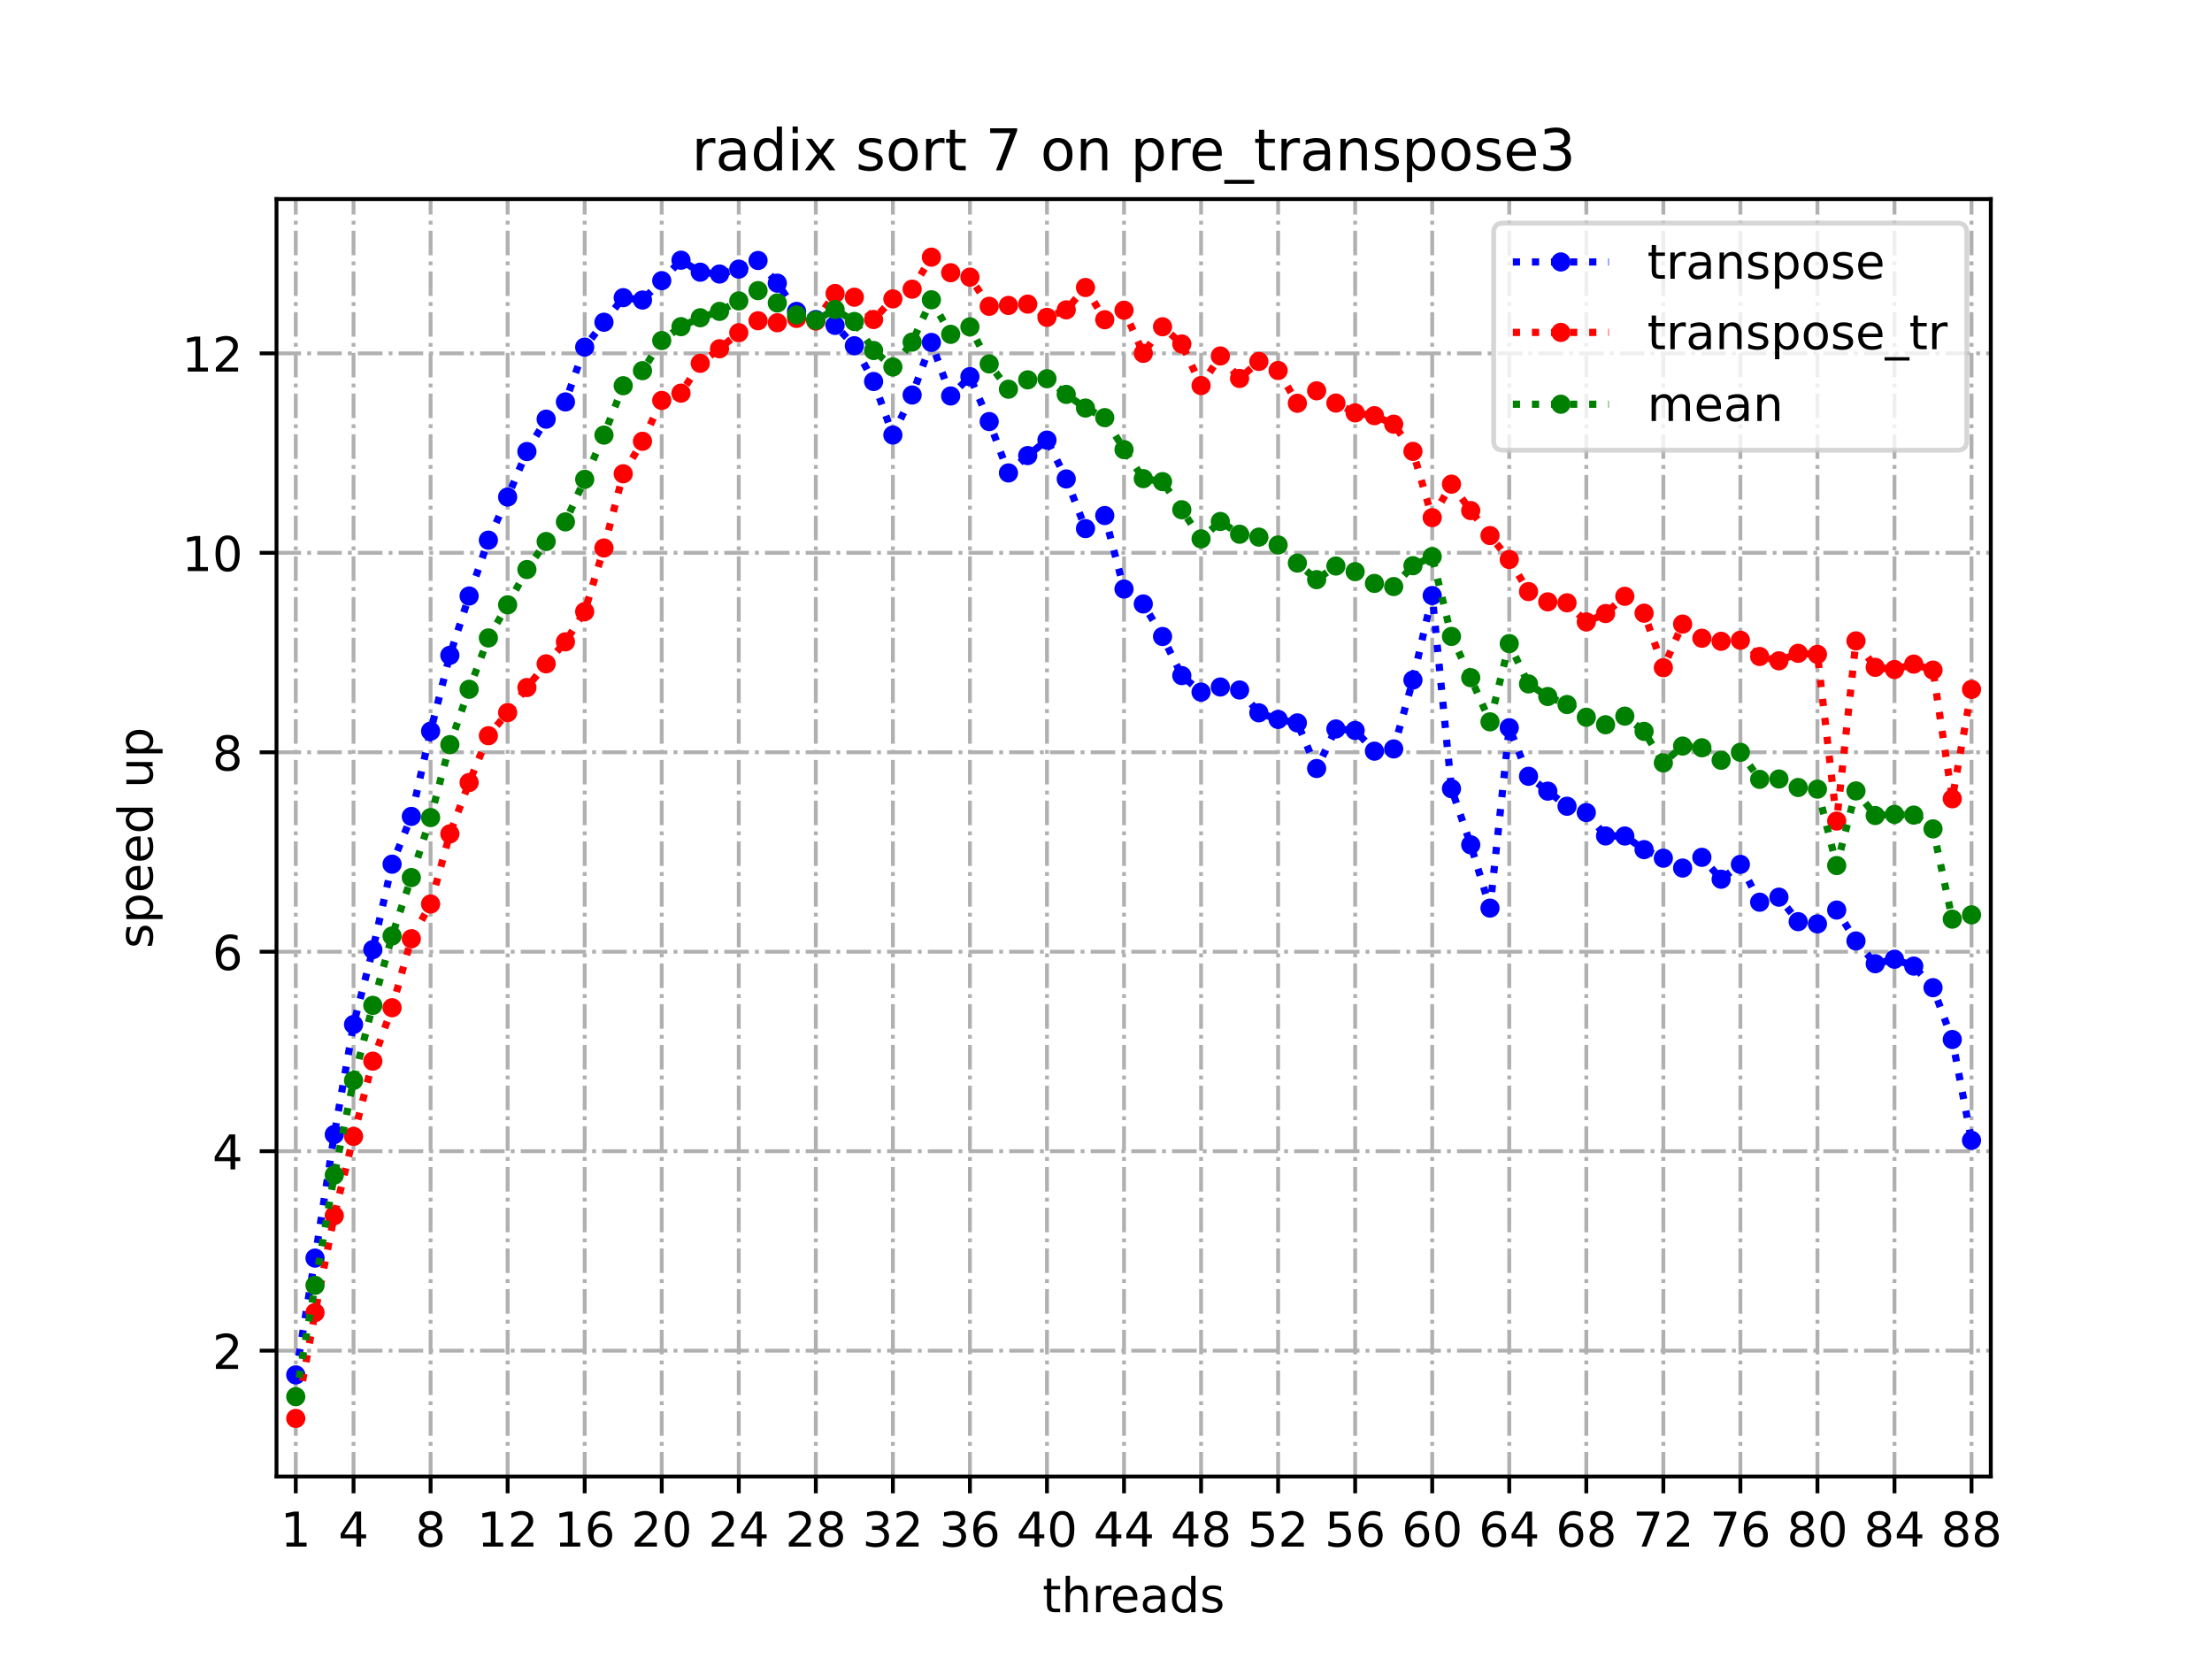 <?xml version="1.0" encoding="utf-8" standalone="no"?>
<!DOCTYPE svg PUBLIC "-//W3C//DTD SVG 1.1//EN"
  "http://www.w3.org/Graphics/SVG/1.1/DTD/svg11.dtd">
<!-- Created with matplotlib (https://matplotlib.org/) -->
<svg height="345.6pt" version="1.1" viewBox="0 0 460.8 345.6" width="460.8pt" xmlns="http://www.w3.org/2000/svg" xmlns:xlink="http://www.w3.org/1999/xlink">
 <defs>
  <style type="text/css">*{stroke-linecap:butt;stroke-linejoin:round;}</style>
 </defs>
 <g id="figure_1">
  <g id="patch_1">
   <path d="M 0 345.6 
L 460.8 345.6 
L 460.8 0 
L 0 0 
z
" style="fill:#ffffff;"/>
  </g>
  <g id="axes_1">
   <g id="patch_2">
    <path d="M 57.6 307.584 
L 414.72 307.584 
L 414.72 41.472 
L 57.6 41.472 
z
" style="fill:#ffffff;"/>
   </g>
   <g id="matplotlib.axis_1">
    <g id="xtick_1">
     <g id="line2d_1">
      <path clip-path="url(#p26a89b4391)" d="M 61.613 307.584 
L 61.613 41.472 
" style="fill:none;stroke:#b0b0b0;stroke-dasharray:5.12,1.28,0.8,1.28;stroke-dashoffset:0;stroke-width:0.8;"/>
     </g>
     <g id="line2d_2">
      <defs>
       <path d="M 0 0 
L 0 3.5 
" id="me5a7d5d6c6" style="stroke:#000000;stroke-width:0.8;"/>
      </defs>
      <g>
       <use style="stroke:#000000;stroke-width:0.8;" x="61.613" xlink:href="#me5a7d5d6c6" y="307.584"/>
      </g>
     </g>
     <g id="text_1">
      <!-- 1 -->
      <g transform="translate(58.431 322.182)scale(0.1 -0.1)">
       <defs>
        <path d="M 12.406 8.297 
L 28.516 8.297 
L 28.516 63.922 
L 10.984 60.406 
L 10.984 69.391 
L 28.422 72.906 
L 38.281 72.906 
L 38.281 8.297 
L 54.391 8.297 
L 54.391 0 
L 12.406 0 
z
" id="DejaVuSans-49"/>
       </defs>
       <use xlink:href="#DejaVuSans-49"/>
      </g>
     </g>
    </g>
    <g id="xtick_2">
     <g id="line2d_3">
      <path clip-path="url(#p26a89b4391)" d="M 73.65 307.584 
L 73.65 41.472 
" style="fill:none;stroke:#b0b0b0;stroke-dasharray:5.12,1.28,0.8,1.28;stroke-dashoffset:0;stroke-width:0.8;"/>
     </g>
     <g id="line2d_4">
      <g>
       <use style="stroke:#000000;stroke-width:0.8;" x="73.65" xlink:href="#me5a7d5d6c6" y="307.584"/>
      </g>
     </g>
     <g id="text_2">
      <!-- 4 -->
      <g transform="translate(70.469 322.182)scale(0.1 -0.1)">
       <defs>
        <path d="M 37.797 64.312 
L 12.891 25.391 
L 37.797 25.391 
z
M 35.203 72.906 
L 47.609 72.906 
L 47.609 25.391 
L 58.016 25.391 
L 58.016 17.188 
L 47.609 17.188 
L 47.609 0 
L 37.797 0 
L 37.797 17.188 
L 4.891 17.188 
L 4.891 26.703 
z
" id="DejaVuSans-52"/>
       </defs>
       <use xlink:href="#DejaVuSans-52"/>
      </g>
     </g>
    </g>
    <g id="xtick_3">
     <g id="line2d_5">
      <path clip-path="url(#p26a89b4391)" d="M 89.701 307.584 
L 89.701 41.472 
" style="fill:none;stroke:#b0b0b0;stroke-dasharray:5.12,1.28,0.8,1.28;stroke-dashoffset:0;stroke-width:0.8;"/>
     </g>
     <g id="line2d_6">
      <g>
       <use style="stroke:#000000;stroke-width:0.8;" x="89.701" xlink:href="#me5a7d5d6c6" y="307.584"/>
      </g>
     </g>
     <g id="text_3">
      <!-- 8 -->
      <g transform="translate(86.519 322.182)scale(0.1 -0.1)">
       <defs>
        <path d="M 31.781 34.625 
Q 24.75 34.625 20.719 30.859 
Q 16.703 27.094 16.703 20.516 
Q 16.703 13.922 20.719 10.156 
Q 24.75 6.391 31.781 6.391 
Q 38.812 6.391 42.859 10.172 
Q 46.922 13.969 46.922 20.516 
Q 46.922 27.094 42.891 30.859 
Q 38.875 34.625 31.781 34.625 
z
M 21.922 38.812 
Q 15.578 40.375 12.031 44.719 
Q 8.5 49.078 8.5 55.328 
Q 8.5 64.062 14.719 69.141 
Q 20.953 74.219 31.781 74.219 
Q 42.672 74.219 48.875 69.141 
Q 55.078 64.062 55.078 55.328 
Q 55.078 49.078 51.531 44.719 
Q 48 40.375 41.703 38.812 
Q 48.828 37.156 52.797 32.312 
Q 56.781 27.484 56.781 20.516 
Q 56.781 9.906 50.312 4.234 
Q 43.844 -1.422 31.781 -1.422 
Q 19.734 -1.422 13.25 4.234 
Q 6.781 9.906 6.781 20.516 
Q 6.781 27.484 10.781 32.312 
Q 14.797 37.156 21.922 38.812 
z
M 18.312 54.391 
Q 18.312 48.734 21.844 45.562 
Q 25.391 42.391 31.781 42.391 
Q 38.141 42.391 41.719 45.562 
Q 45.312 48.734 45.312 54.391 
Q 45.312 60.062 41.719 63.234 
Q 38.141 66.406 31.781 66.406 
Q 25.391 66.406 21.844 63.234 
Q 18.312 60.062 18.312 54.391 
z
" id="DejaVuSans-56"/>
       </defs>
       <use xlink:href="#DejaVuSans-56"/>
      </g>
     </g>
    </g>
    <g id="xtick_4">
     <g id="line2d_7">
      <path clip-path="url(#p26a89b4391)" d="M 105.751 307.584 
L 105.751 41.472 
" style="fill:none;stroke:#b0b0b0;stroke-dasharray:5.12,1.28,0.8,1.28;stroke-dashoffset:0;stroke-width:0.8;"/>
     </g>
     <g id="line2d_8">
      <g>
       <use style="stroke:#000000;stroke-width:0.8;" x="105.751" xlink:href="#me5a7d5d6c6" y="307.584"/>
      </g>
     </g>
     <g id="text_4">
      <!-- 12 -->
      <g transform="translate(99.389 322.182)scale(0.1 -0.1)">
       <defs>
        <path d="M 19.188 8.297 
L 53.609 8.297 
L 53.609 0 
L 7.328 0 
L 7.328 8.297 
Q 12.938 14.109 22.625 23.891 
Q 32.328 33.688 34.812 36.531 
Q 39.547 41.844 41.422 45.531 
Q 43.312 49.219 43.312 52.781 
Q 43.312 58.594 39.234 62.25 
Q 35.156 65.922 28.609 65.922 
Q 23.969 65.922 18.812 64.312 
Q 13.672 62.703 7.812 59.422 
L 7.812 69.391 
Q 13.766 71.781 18.938 73 
Q 24.125 74.219 28.422 74.219 
Q 39.75 74.219 46.484 68.547 
Q 53.219 62.891 53.219 53.422 
Q 53.219 48.922 51.531 44.891 
Q 49.859 40.875 45.406 35.406 
Q 44.188 33.984 37.641 27.219 
Q 31.109 20.453 19.188 8.297 
z
" id="DejaVuSans-50"/>
       </defs>
       <use xlink:href="#DejaVuSans-49"/>
       <use x="63.623" xlink:href="#DejaVuSans-50"/>
      </g>
     </g>
    </g>
    <g id="xtick_5">
     <g id="line2d_9">
      <path clip-path="url(#p26a89b4391)" d="M 121.801 307.584 
L 121.801 41.472 
" style="fill:none;stroke:#b0b0b0;stroke-dasharray:5.12,1.28,0.8,1.28;stroke-dashoffset:0;stroke-width:0.8;"/>
     </g>
     <g id="line2d_10">
      <g>
       <use style="stroke:#000000;stroke-width:0.8;" x="121.801" xlink:href="#me5a7d5d6c6" y="307.584"/>
      </g>
     </g>
     <g id="text_5">
      <!-- 16 -->
      <g transform="translate(115.439 322.182)scale(0.1 -0.1)">
       <defs>
        <path d="M 33.016 40.375 
Q 26.375 40.375 22.484 35.828 
Q 18.609 31.297 18.609 23.391 
Q 18.609 15.531 22.484 10.953 
Q 26.375 6.391 33.016 6.391 
Q 39.656 6.391 43.531 10.953 
Q 47.406 15.531 47.406 23.391 
Q 47.406 31.297 43.531 35.828 
Q 39.656 40.375 33.016 40.375 
z
M 52.594 71.297 
L 52.594 62.312 
Q 48.875 64.062 45.094 64.984 
Q 41.312 65.922 37.594 65.922 
Q 27.828 65.922 22.672 59.328 
Q 17.531 52.734 16.797 39.406 
Q 19.672 43.656 24.016 45.922 
Q 28.375 48.188 33.594 48.188 
Q 44.578 48.188 50.953 41.516 
Q 57.328 34.859 57.328 23.391 
Q 57.328 12.156 50.688 5.359 
Q 44.047 -1.422 33.016 -1.422 
Q 20.359 -1.422 13.672 8.266 
Q 6.984 17.969 6.984 36.375 
Q 6.984 53.656 15.188 63.938 
Q 23.391 74.219 37.203 74.219 
Q 40.922 74.219 44.703 73.484 
Q 48.484 72.75 52.594 71.297 
z
" id="DejaVuSans-54"/>
       </defs>
       <use xlink:href="#DejaVuSans-49"/>
       <use x="63.623" xlink:href="#DejaVuSans-54"/>
      </g>
     </g>
    </g>
    <g id="xtick_6">
     <g id="line2d_11">
      <path clip-path="url(#p26a89b4391)" d="M 137.852 307.584 
L 137.852 41.472 
" style="fill:none;stroke:#b0b0b0;stroke-dasharray:5.12,1.28,0.8,1.28;stroke-dashoffset:0;stroke-width:0.8;"/>
     </g>
     <g id="line2d_12">
      <g>
       <use style="stroke:#000000;stroke-width:0.8;" x="137.852" xlink:href="#me5a7d5d6c6" y="307.584"/>
      </g>
     </g>
     <g id="text_6">
      <!-- 20 -->
      <g transform="translate(131.489 322.182)scale(0.1 -0.1)">
       <defs>
        <path d="M 31.781 66.406 
Q 24.172 66.406 20.328 58.906 
Q 16.5 51.422 16.5 36.375 
Q 16.5 21.391 20.328 13.891 
Q 24.172 6.391 31.781 6.391 
Q 39.453 6.391 43.281 13.891 
Q 47.125 21.391 47.125 36.375 
Q 47.125 51.422 43.281 58.906 
Q 39.453 66.406 31.781 66.406 
z
M 31.781 74.219 
Q 44.047 74.219 50.516 64.516 
Q 56.984 54.828 56.984 36.375 
Q 56.984 17.969 50.516 8.266 
Q 44.047 -1.422 31.781 -1.422 
Q 19.531 -1.422 13.062 8.266 
Q 6.594 17.969 6.594 36.375 
Q 6.594 54.828 13.062 64.516 
Q 19.531 74.219 31.781 74.219 
z
" id="DejaVuSans-48"/>
       </defs>
       <use xlink:href="#DejaVuSans-50"/>
       <use x="63.623" xlink:href="#DejaVuSans-48"/>
      </g>
     </g>
    </g>
    <g id="xtick_7">
     <g id="line2d_13">
      <path clip-path="url(#p26a89b4391)" d="M 153.902 307.584 
L 153.902 41.472 
" style="fill:none;stroke:#b0b0b0;stroke-dasharray:5.12,1.28,0.8,1.28;stroke-dashoffset:0;stroke-width:0.8;"/>
     </g>
     <g id="line2d_14">
      <g>
       <use style="stroke:#000000;stroke-width:0.8;" x="153.902" xlink:href="#me5a7d5d6c6" y="307.584"/>
      </g>
     </g>
     <g id="text_7">
      <!-- 24 -->
      <g transform="translate(147.54 322.182)scale(0.1 -0.1)">
       <use xlink:href="#DejaVuSans-50"/>
       <use x="63.623" xlink:href="#DejaVuSans-52"/>
      </g>
     </g>
    </g>
    <g id="xtick_8">
     <g id="line2d_15">
      <path clip-path="url(#p26a89b4391)" d="M 169.952 307.584 
L 169.952 41.472 
" style="fill:none;stroke:#b0b0b0;stroke-dasharray:5.12,1.28,0.8,1.28;stroke-dashoffset:0;stroke-width:0.8;"/>
     </g>
     <g id="line2d_16">
      <g>
       <use style="stroke:#000000;stroke-width:0.8;" x="169.952" xlink:href="#me5a7d5d6c6" y="307.584"/>
      </g>
     </g>
     <g id="text_8">
      <!-- 28 -->
      <g transform="translate(163.59 322.182)scale(0.1 -0.1)">
       <use xlink:href="#DejaVuSans-50"/>
       <use x="63.623" xlink:href="#DejaVuSans-56"/>
      </g>
     </g>
    </g>
    <g id="xtick_9">
     <g id="line2d_17">
      <path clip-path="url(#p26a89b4391)" d="M 186.003 307.584 
L 186.003 41.472 
" style="fill:none;stroke:#b0b0b0;stroke-dasharray:5.12,1.28,0.8,1.28;stroke-dashoffset:0;stroke-width:0.8;"/>
     </g>
     <g id="line2d_18">
      <g>
       <use style="stroke:#000000;stroke-width:0.8;" x="186.003" xlink:href="#me5a7d5d6c6" y="307.584"/>
      </g>
     </g>
     <g id="text_9">
      <!-- 32 -->
      <g transform="translate(179.64 322.182)scale(0.1 -0.1)">
       <defs>
        <path d="M 40.578 39.312 
Q 47.656 37.797 51.625 33 
Q 55.609 28.219 55.609 21.188 
Q 55.609 10.406 48.188 4.484 
Q 40.766 -1.422 27.094 -1.422 
Q 22.516 -1.422 17.656 -0.516 
Q 12.797 0.391 7.625 2.203 
L 7.625 11.719 
Q 11.719 9.328 16.594 8.109 
Q 21.484 6.891 26.812 6.891 
Q 36.078 6.891 40.938 10.547 
Q 45.797 14.203 45.797 21.188 
Q 45.797 27.641 41.281 31.266 
Q 36.766 34.906 28.719 34.906 
L 20.219 34.906 
L 20.219 43.016 
L 29.109 43.016 
Q 36.375 43.016 40.234 45.922 
Q 44.094 48.828 44.094 54.297 
Q 44.094 59.906 40.109 62.906 
Q 36.141 65.922 28.719 65.922 
Q 24.656 65.922 20.016 65.031 
Q 15.375 64.156 9.812 62.312 
L 9.812 71.094 
Q 15.438 72.656 20.344 73.438 
Q 25.25 74.219 29.594 74.219 
Q 40.828 74.219 47.359 69.109 
Q 53.906 64.016 53.906 55.328 
Q 53.906 49.266 50.438 45.094 
Q 46.969 40.922 40.578 39.312 
z
" id="DejaVuSans-51"/>
       </defs>
       <use xlink:href="#DejaVuSans-51"/>
       <use x="63.623" xlink:href="#DejaVuSans-50"/>
      </g>
     </g>
    </g>
    <g id="xtick_10">
     <g id="line2d_19">
      <path clip-path="url(#p26a89b4391)" d="M 202.053 307.584 
L 202.053 41.472 
" style="fill:none;stroke:#b0b0b0;stroke-dasharray:5.12,1.28,0.8,1.28;stroke-dashoffset:0;stroke-width:0.8;"/>
     </g>
     <g id="line2d_20">
      <g>
       <use style="stroke:#000000;stroke-width:0.8;" x="202.053" xlink:href="#me5a7d5d6c6" y="307.584"/>
      </g>
     </g>
     <g id="text_10">
      <!-- 36 -->
      <g transform="translate(195.691 322.182)scale(0.1 -0.1)">
       <use xlink:href="#DejaVuSans-51"/>
       <use x="63.623" xlink:href="#DejaVuSans-54"/>
      </g>
     </g>
    </g>
    <g id="xtick_11">
     <g id="line2d_21">
      <path clip-path="url(#p26a89b4391)" d="M 218.103 307.584 
L 218.103 41.472 
" style="fill:none;stroke:#b0b0b0;stroke-dasharray:5.12,1.28,0.8,1.28;stroke-dashoffset:0;stroke-width:0.8;"/>
     </g>
     <g id="line2d_22">
      <g>
       <use style="stroke:#000000;stroke-width:0.8;" x="218.103" xlink:href="#me5a7d5d6c6" y="307.584"/>
      </g>
     </g>
     <g id="text_11">
      <!-- 40 -->
      <g transform="translate(211.741 322.182)scale(0.1 -0.1)">
       <use xlink:href="#DejaVuSans-52"/>
       <use x="63.623" xlink:href="#DejaVuSans-48"/>
      </g>
     </g>
    </g>
    <g id="xtick_12">
     <g id="line2d_23">
      <path clip-path="url(#p26a89b4391)" d="M 234.154 307.584 
L 234.154 41.472 
" style="fill:none;stroke:#b0b0b0;stroke-dasharray:5.12,1.28,0.8,1.28;stroke-dashoffset:0;stroke-width:0.8;"/>
     </g>
     <g id="line2d_24">
      <g>
       <use style="stroke:#000000;stroke-width:0.8;" x="234.154" xlink:href="#me5a7d5d6c6" y="307.584"/>
      </g>
     </g>
     <g id="text_12">
      <!-- 44 -->
      <g transform="translate(227.791 322.182)scale(0.1 -0.1)">
       <use xlink:href="#DejaVuSans-52"/>
       <use x="63.623" xlink:href="#DejaVuSans-52"/>
      </g>
     </g>
    </g>
    <g id="xtick_13">
     <g id="line2d_25">
      <path clip-path="url(#p26a89b4391)" d="M 250.204 307.584 
L 250.204 41.472 
" style="fill:none;stroke:#b0b0b0;stroke-dasharray:5.12,1.28,0.8,1.28;stroke-dashoffset:0;stroke-width:0.8;"/>
     </g>
     <g id="line2d_26">
      <g>
       <use style="stroke:#000000;stroke-width:0.8;" x="250.204" xlink:href="#me5a7d5d6c6" y="307.584"/>
      </g>
     </g>
     <g id="text_13">
      <!-- 48 -->
      <g transform="translate(243.842 322.182)scale(0.1 -0.1)">
       <use xlink:href="#DejaVuSans-52"/>
       <use x="63.623" xlink:href="#DejaVuSans-56"/>
      </g>
     </g>
    </g>
    <g id="xtick_14">
     <g id="line2d_27">
      <path clip-path="url(#p26a89b4391)" d="M 266.254 307.584 
L 266.254 41.472 
" style="fill:none;stroke:#b0b0b0;stroke-dasharray:5.12,1.28,0.8,1.28;stroke-dashoffset:0;stroke-width:0.8;"/>
     </g>
     <g id="line2d_28">
      <g>
       <use style="stroke:#000000;stroke-width:0.8;" x="266.254" xlink:href="#me5a7d5d6c6" y="307.584"/>
      </g>
     </g>
     <g id="text_14">
      <!-- 52 -->
      <g transform="translate(259.892 322.182)scale(0.1 -0.1)">
       <defs>
        <path d="M 10.797 72.906 
L 49.516 72.906 
L 49.516 64.594 
L 19.828 64.594 
L 19.828 46.734 
Q 21.969 47.469 24.109 47.828 
Q 26.266 48.188 28.422 48.188 
Q 40.625 48.188 47.75 41.5 
Q 54.891 34.812 54.891 23.391 
Q 54.891 11.625 47.562 5.094 
Q 40.234 -1.422 26.906 -1.422 
Q 22.312 -1.422 17.547 -0.641 
Q 12.797 0.141 7.719 1.703 
L 7.719 11.625 
Q 12.109 9.234 16.797 8.062 
Q 21.484 6.891 26.703 6.891 
Q 35.156 6.891 40.078 11.328 
Q 45.016 15.766 45.016 23.391 
Q 45.016 31 40.078 35.438 
Q 35.156 39.891 26.703 39.891 
Q 22.75 39.891 18.812 39.016 
Q 14.891 38.141 10.797 36.281 
z
" id="DejaVuSans-53"/>
       </defs>
       <use xlink:href="#DejaVuSans-53"/>
       <use x="63.623" xlink:href="#DejaVuSans-50"/>
      </g>
     </g>
    </g>
    <g id="xtick_15">
     <g id="line2d_29">
      <path clip-path="url(#p26a89b4391)" d="M 282.305 307.584 
L 282.305 41.472 
" style="fill:none;stroke:#b0b0b0;stroke-dasharray:5.12,1.28,0.8,1.28;stroke-dashoffset:0;stroke-width:0.8;"/>
     </g>
     <g id="line2d_30">
      <g>
       <use style="stroke:#000000;stroke-width:0.8;" x="282.305" xlink:href="#me5a7d5d6c6" y="307.584"/>
      </g>
     </g>
     <g id="text_15">
      <!-- 56 -->
      <g transform="translate(275.942 322.182)scale(0.1 -0.1)">
       <use xlink:href="#DejaVuSans-53"/>
       <use x="63.623" xlink:href="#DejaVuSans-54"/>
      </g>
     </g>
    </g>
    <g id="xtick_16">
     <g id="line2d_31">
      <path clip-path="url(#p26a89b4391)" d="M 298.355 307.584 
L 298.355 41.472 
" style="fill:none;stroke:#b0b0b0;stroke-dasharray:5.12,1.28,0.8,1.28;stroke-dashoffset:0;stroke-width:0.8;"/>
     </g>
     <g id="line2d_32">
      <g>
       <use style="stroke:#000000;stroke-width:0.8;" x="298.355" xlink:href="#me5a7d5d6c6" y="307.584"/>
      </g>
     </g>
     <g id="text_16">
      <!-- 60 -->
      <g transform="translate(291.993 322.182)scale(0.1 -0.1)">
       <use xlink:href="#DejaVuSans-54"/>
       <use x="63.623" xlink:href="#DejaVuSans-48"/>
      </g>
     </g>
    </g>
    <g id="xtick_17">
     <g id="line2d_33">
      <path clip-path="url(#p26a89b4391)" d="M 314.405 307.584 
L 314.405 41.472 
" style="fill:none;stroke:#b0b0b0;stroke-dasharray:5.12,1.28,0.8,1.28;stroke-dashoffset:0;stroke-width:0.8;"/>
     </g>
     <g id="line2d_34">
      <g>
       <use style="stroke:#000000;stroke-width:0.8;" x="314.405" xlink:href="#me5a7d5d6c6" y="307.584"/>
      </g>
     </g>
     <g id="text_17">
      <!-- 64 -->
      <g transform="translate(308.043 322.182)scale(0.1 -0.1)">
       <use xlink:href="#DejaVuSans-54"/>
       <use x="63.623" xlink:href="#DejaVuSans-52"/>
      </g>
     </g>
    </g>
    <g id="xtick_18">
     <g id="line2d_35">
      <path clip-path="url(#p26a89b4391)" d="M 330.456 307.584 
L 330.456 41.472 
" style="fill:none;stroke:#b0b0b0;stroke-dasharray:5.12,1.28,0.8,1.28;stroke-dashoffset:0;stroke-width:0.8;"/>
     </g>
     <g id="line2d_36">
      <g>
       <use style="stroke:#000000;stroke-width:0.8;" x="330.456" xlink:href="#me5a7d5d6c6" y="307.584"/>
      </g>
     </g>
     <g id="text_18">
      <!-- 68 -->
      <g transform="translate(324.093 322.182)scale(0.1 -0.1)">
       <use xlink:href="#DejaVuSans-54"/>
       <use x="63.623" xlink:href="#DejaVuSans-56"/>
      </g>
     </g>
    </g>
    <g id="xtick_19">
     <g id="line2d_37">
      <path clip-path="url(#p26a89b4391)" d="M 346.506 307.584 
L 346.506 41.472 
" style="fill:none;stroke:#b0b0b0;stroke-dasharray:5.12,1.28,0.8,1.28;stroke-dashoffset:0;stroke-width:0.8;"/>
     </g>
     <g id="line2d_38">
      <g>
       <use style="stroke:#000000;stroke-width:0.8;" x="346.506" xlink:href="#me5a7d5d6c6" y="307.584"/>
      </g>
     </g>
     <g id="text_19">
      <!-- 72 -->
      <g transform="translate(340.144 322.182)scale(0.1 -0.1)">
       <defs>
        <path d="M 8.203 72.906 
L 55.078 72.906 
L 55.078 68.703 
L 28.609 0 
L 18.312 0 
L 43.219 64.594 
L 8.203 64.594 
z
" id="DejaVuSans-55"/>
       </defs>
       <use xlink:href="#DejaVuSans-55"/>
       <use x="63.623" xlink:href="#DejaVuSans-50"/>
      </g>
     </g>
    </g>
    <g id="xtick_20">
     <g id="line2d_39">
      <path clip-path="url(#p26a89b4391)" d="M 362.556 307.584 
L 362.556 41.472 
" style="fill:none;stroke:#b0b0b0;stroke-dasharray:5.12,1.28,0.8,1.28;stroke-dashoffset:0;stroke-width:0.8;"/>
     </g>
     <g id="line2d_40">
      <g>
       <use style="stroke:#000000;stroke-width:0.8;" x="362.556" xlink:href="#me5a7d5d6c6" y="307.584"/>
      </g>
     </g>
     <g id="text_20">
      <!-- 76 -->
      <g transform="translate(356.194 322.182)scale(0.1 -0.1)">
       <use xlink:href="#DejaVuSans-55"/>
       <use x="63.623" xlink:href="#DejaVuSans-54"/>
      </g>
     </g>
    </g>
    <g id="xtick_21">
     <g id="line2d_41">
      <path clip-path="url(#p26a89b4391)" d="M 378.607 307.584 
L 378.607 41.472 
" style="fill:none;stroke:#b0b0b0;stroke-dasharray:5.12,1.28,0.8,1.28;stroke-dashoffset:0;stroke-width:0.8;"/>
     </g>
     <g id="line2d_42">
      <g>
       <use style="stroke:#000000;stroke-width:0.8;" x="378.607" xlink:href="#me5a7d5d6c6" y="307.584"/>
      </g>
     </g>
     <g id="text_21">
      <!-- 80 -->
      <g transform="translate(372.244 322.182)scale(0.1 -0.1)">
       <use xlink:href="#DejaVuSans-56"/>
       <use x="63.623" xlink:href="#DejaVuSans-48"/>
      </g>
     </g>
    </g>
    <g id="xtick_22">
     <g id="line2d_43">
      <path clip-path="url(#p26a89b4391)" d="M 394.657 307.584 
L 394.657 41.472 
" style="fill:none;stroke:#b0b0b0;stroke-dasharray:5.12,1.28,0.8,1.28;stroke-dashoffset:0;stroke-width:0.8;"/>
     </g>
     <g id="line2d_44">
      <g>
       <use style="stroke:#000000;stroke-width:0.8;" x="394.657" xlink:href="#me5a7d5d6c6" y="307.584"/>
      </g>
     </g>
     <g id="text_22">
      <!-- 84 -->
      <g transform="translate(388.295 322.182)scale(0.1 -0.1)">
       <use xlink:href="#DejaVuSans-56"/>
       <use x="63.623" xlink:href="#DejaVuSans-52"/>
      </g>
     </g>
    </g>
    <g id="xtick_23">
     <g id="line2d_45">
      <path clip-path="url(#p26a89b4391)" d="M 410.707 307.584 
L 410.707 41.472 
" style="fill:none;stroke:#b0b0b0;stroke-dasharray:5.12,1.28,0.8,1.28;stroke-dashoffset:0;stroke-width:0.8;"/>
     </g>
     <g id="line2d_46">
      <g>
       <use style="stroke:#000000;stroke-width:0.8;" x="410.707" xlink:href="#me5a7d5d6c6" y="307.584"/>
      </g>
     </g>
     <g id="text_23">
      <!-- 88 -->
      <g transform="translate(404.345 322.182)scale(0.1 -0.1)">
       <use xlink:href="#DejaVuSans-56"/>
       <use x="63.623" xlink:href="#DejaVuSans-56"/>
      </g>
     </g>
    </g>
    <g id="text_24">
     <!-- threads -->
     <g transform="translate(217.169 335.861)scale(0.1 -0.1)">
      <defs>
       <path d="M 18.312 70.219 
L 18.312 54.688 
L 36.812 54.688 
L 36.812 47.703 
L 18.312 47.703 
L 18.312 18.016 
Q 18.312 11.328 20.141 9.422 
Q 21.969 7.516 27.594 7.516 
L 36.812 7.516 
L 36.812 0 
L 27.594 0 
Q 17.188 0 13.234 3.875 
Q 9.281 7.766 9.281 18.016 
L 9.281 47.703 
L 2.688 47.703 
L 2.688 54.688 
L 9.281 54.688 
L 9.281 70.219 
z
" id="DejaVuSans-116"/>
       <path d="M 54.891 33.016 
L 54.891 0 
L 45.906 0 
L 45.906 32.719 
Q 45.906 40.484 42.875 44.328 
Q 39.844 48.188 33.797 48.188 
Q 26.516 48.188 22.312 43.547 
Q 18.109 38.922 18.109 30.906 
L 18.109 0 
L 9.078 0 
L 9.078 75.984 
L 18.109 75.984 
L 18.109 46.188 
Q 21.344 51.125 25.703 53.562 
Q 30.078 56 35.797 56 
Q 45.219 56 50.047 50.172 
Q 54.891 44.344 54.891 33.016 
z
" id="DejaVuSans-104"/>
       <path d="M 41.109 46.297 
Q 39.594 47.172 37.812 47.578 
Q 36.031 48 33.891 48 
Q 26.266 48 22.188 43.047 
Q 18.109 38.094 18.109 28.812 
L 18.109 0 
L 9.078 0 
L 9.078 54.688 
L 18.109 54.688 
L 18.109 46.188 
Q 20.953 51.172 25.484 53.578 
Q 30.031 56 36.531 56 
Q 37.453 56 38.578 55.875 
Q 39.703 55.766 41.062 55.516 
z
" id="DejaVuSans-114"/>
       <path d="M 56.203 29.594 
L 56.203 25.203 
L 14.891 25.203 
Q 15.484 15.922 20.484 11.062 
Q 25.484 6.203 34.422 6.203 
Q 39.594 6.203 44.453 7.469 
Q 49.312 8.734 54.109 11.281 
L 54.109 2.781 
Q 49.266 0.734 44.188 -0.344 
Q 39.109 -1.422 33.891 -1.422 
Q 20.797 -1.422 13.156 6.188 
Q 5.516 13.812 5.516 26.812 
Q 5.516 40.234 12.766 48.109 
Q 20.016 56 32.328 56 
Q 43.359 56 49.781 48.891 
Q 56.203 41.797 56.203 29.594 
z
M 47.219 32.234 
Q 47.125 39.594 43.094 43.984 
Q 39.062 48.391 32.422 48.391 
Q 24.906 48.391 20.391 44.141 
Q 15.875 39.891 15.188 32.172 
z
" id="DejaVuSans-101"/>
       <path d="M 34.281 27.484 
Q 23.391 27.484 19.188 25 
Q 14.984 22.516 14.984 16.5 
Q 14.984 11.719 18.141 8.906 
Q 21.297 6.109 26.703 6.109 
Q 34.188 6.109 38.703 11.406 
Q 43.219 16.703 43.219 25.484 
L 43.219 27.484 
z
M 52.203 31.203 
L 52.203 0 
L 43.219 0 
L 43.219 8.297 
Q 40.141 3.328 35.547 0.953 
Q 30.953 -1.422 24.312 -1.422 
Q 15.922 -1.422 10.953 3.297 
Q 6 8.016 6 15.922 
Q 6 25.141 12.172 29.828 
Q 18.359 34.516 30.609 34.516 
L 43.219 34.516 
L 43.219 35.406 
Q 43.219 41.609 39.141 45 
Q 35.062 48.391 27.688 48.391 
Q 23 48.391 18.547 47.266 
Q 14.109 46.141 10.016 43.891 
L 10.016 52.203 
Q 14.938 54.109 19.578 55.047 
Q 24.219 56 28.609 56 
Q 40.484 56 46.344 49.844 
Q 52.203 43.703 52.203 31.203 
z
" id="DejaVuSans-97"/>
       <path d="M 45.406 46.391 
L 45.406 75.984 
L 54.391 75.984 
L 54.391 0 
L 45.406 0 
L 45.406 8.203 
Q 42.578 3.328 38.25 0.953 
Q 33.938 -1.422 27.875 -1.422 
Q 17.969 -1.422 11.734 6.484 
Q 5.516 14.406 5.516 27.297 
Q 5.516 40.188 11.734 48.094 
Q 17.969 56 27.875 56 
Q 33.938 56 38.25 53.625 
Q 42.578 51.266 45.406 46.391 
z
M 14.797 27.297 
Q 14.797 17.391 18.875 11.75 
Q 22.953 6.109 30.078 6.109 
Q 37.203 6.109 41.297 11.75 
Q 45.406 17.391 45.406 27.297 
Q 45.406 37.203 41.297 42.844 
Q 37.203 48.484 30.078 48.484 
Q 22.953 48.484 18.875 42.844 
Q 14.797 37.203 14.797 27.297 
z
" id="DejaVuSans-100"/>
       <path d="M 44.281 53.078 
L 44.281 44.578 
Q 40.484 46.531 36.375 47.5 
Q 32.281 48.484 27.875 48.484 
Q 21.188 48.484 17.844 46.438 
Q 14.5 44.391 14.5 40.281 
Q 14.5 37.156 16.891 35.375 
Q 19.281 33.594 26.516 31.984 
L 29.594 31.297 
Q 39.156 29.25 43.188 25.516 
Q 47.219 21.781 47.219 15.094 
Q 47.219 7.469 41.188 3.016 
Q 35.156 -1.422 24.609 -1.422 
Q 20.219 -1.422 15.453 -0.562 
Q 10.688 0.297 5.422 2 
L 5.422 11.281 
Q 10.406 8.688 15.234 7.391 
Q 20.062 6.109 24.812 6.109 
Q 31.156 6.109 34.562 8.281 
Q 37.984 10.453 37.984 14.406 
Q 37.984 18.062 35.516 20.016 
Q 33.062 21.969 24.703 23.781 
L 21.578 24.516 
Q 13.234 26.266 9.516 29.906 
Q 5.812 33.547 5.812 39.891 
Q 5.812 47.609 11.281 51.797 
Q 16.75 56 26.812 56 
Q 31.781 56 36.172 55.266 
Q 40.578 54.547 44.281 53.078 
z
" id="DejaVuSans-115"/>
      </defs>
      <use xlink:href="#DejaVuSans-116"/>
      <use x="39.209" xlink:href="#DejaVuSans-104"/>
      <use x="102.588" xlink:href="#DejaVuSans-114"/>
      <use x="141.451" xlink:href="#DejaVuSans-101"/>
      <use x="202.975" xlink:href="#DejaVuSans-97"/>
      <use x="264.254" xlink:href="#DejaVuSans-100"/>
      <use x="327.73" xlink:href="#DejaVuSans-115"/>
     </g>
    </g>
   </g>
   <g id="matplotlib.axis_2">
    <g id="ytick_1">
     <g id="line2d_47">
      <path clip-path="url(#p26a89b4391)" d="M 57.6 281.366 
L 414.72 281.366 
" style="fill:none;stroke:#b0b0b0;stroke-dasharray:5.12,1.28,0.8,1.28;stroke-dashoffset:0;stroke-width:0.8;"/>
     </g>
     <g id="line2d_48">
      <defs>
       <path d="M 0 0 
L -3.5 0 
" id="m90aab7e4f1" style="stroke:#000000;stroke-width:0.8;"/>
      </defs>
      <g>
       <use style="stroke:#000000;stroke-width:0.8;" x="57.6" xlink:href="#m90aab7e4f1" y="281.366"/>
      </g>
     </g>
     <g id="text_25">
      <!-- 2 -->
      <g transform="translate(44.237 285.165)scale(0.1 -0.1)">
       <use xlink:href="#DejaVuSans-50"/>
      </g>
     </g>
    </g>
    <g id="ytick_2">
     <g id="line2d_49">
      <path clip-path="url(#p26a89b4391)" d="M 57.6 239.814 
L 414.72 239.814 
" style="fill:none;stroke:#b0b0b0;stroke-dasharray:5.12,1.28,0.8,1.28;stroke-dashoffset:0;stroke-width:0.8;"/>
     </g>
     <g id="line2d_50">
      <g>
       <use style="stroke:#000000;stroke-width:0.8;" x="57.6" xlink:href="#m90aab7e4f1" y="239.814"/>
      </g>
     </g>
     <g id="text_26">
      <!-- 4 -->
      <g transform="translate(44.237 243.613)scale(0.1 -0.1)">
       <use xlink:href="#DejaVuSans-52"/>
      </g>
     </g>
    </g>
    <g id="ytick_3">
     <g id="line2d_51">
      <path clip-path="url(#p26a89b4391)" d="M 57.6 198.262 
L 414.72 198.262 
" style="fill:none;stroke:#b0b0b0;stroke-dasharray:5.12,1.28,0.8,1.28;stroke-dashoffset:0;stroke-width:0.8;"/>
     </g>
     <g id="line2d_52">
      <g>
       <use style="stroke:#000000;stroke-width:0.8;" x="57.6" xlink:href="#m90aab7e4f1" y="198.262"/>
      </g>
     </g>
     <g id="text_27">
      <!-- 6 -->
      <g transform="translate(44.237 202.061)scale(0.1 -0.1)">
       <use xlink:href="#DejaVuSans-54"/>
      </g>
     </g>
    </g>
    <g id="ytick_4">
     <g id="line2d_53">
      <path clip-path="url(#p26a89b4391)" d="M 57.6 156.71 
L 414.72 156.71 
" style="fill:none;stroke:#b0b0b0;stroke-dasharray:5.12,1.28,0.8,1.28;stroke-dashoffset:0;stroke-width:0.8;"/>
     </g>
     <g id="line2d_54">
      <g>
       <use style="stroke:#000000;stroke-width:0.8;" x="57.6" xlink:href="#m90aab7e4f1" y="156.71"/>
      </g>
     </g>
     <g id="text_28">
      <!-- 8 -->
      <g transform="translate(44.237 160.509)scale(0.1 -0.1)">
       <use xlink:href="#DejaVuSans-56"/>
      </g>
     </g>
    </g>
    <g id="ytick_5">
     <g id="line2d_55">
      <path clip-path="url(#p26a89b4391)" d="M 57.6 115.158 
L 414.72 115.158 
" style="fill:none;stroke:#b0b0b0;stroke-dasharray:5.12,1.28,0.8,1.28;stroke-dashoffset:0;stroke-width:0.8;"/>
     </g>
     <g id="line2d_56">
      <g>
       <use style="stroke:#000000;stroke-width:0.8;" x="57.6" xlink:href="#m90aab7e4f1" y="115.158"/>
      </g>
     </g>
     <g id="text_29">
      <!-- 10 -->
      <g transform="translate(37.875 118.957)scale(0.1 -0.1)">
       <use xlink:href="#DejaVuSans-49"/>
       <use x="63.623" xlink:href="#DejaVuSans-48"/>
      </g>
     </g>
    </g>
    <g id="ytick_6">
     <g id="line2d_57">
      <path clip-path="url(#p26a89b4391)" d="M 57.6 73.606 
L 414.72 73.606 
" style="fill:none;stroke:#b0b0b0;stroke-dasharray:5.12,1.28,0.8,1.28;stroke-dashoffset:0;stroke-width:0.8;"/>
     </g>
     <g id="line2d_58">
      <g>
       <use style="stroke:#000000;stroke-width:0.8;" x="57.6" xlink:href="#m90aab7e4f1" y="73.606"/>
      </g>
     </g>
     <g id="text_30">
      <!-- 12 -->
      <g transform="translate(37.875 77.405)scale(0.1 -0.1)">
       <use xlink:href="#DejaVuSans-49"/>
       <use x="63.623" xlink:href="#DejaVuSans-50"/>
      </g>
     </g>
    </g>
    <g id="text_31">
     <!-- speed up -->
     <g transform="translate(31.795 197.566)rotate(-90)scale(0.1 -0.1)">
      <defs>
       <path d="M 18.109 8.203 
L 18.109 -20.797 
L 9.078 -20.797 
L 9.078 54.688 
L 18.109 54.688 
L 18.109 46.391 
Q 20.953 51.266 25.266 53.625 
Q 29.594 56 35.594 56 
Q 45.562 56 51.781 48.094 
Q 58.016 40.188 58.016 27.297 
Q 58.016 14.406 51.781 6.484 
Q 45.562 -1.422 35.594 -1.422 
Q 29.594 -1.422 25.266 0.953 
Q 20.953 3.328 18.109 8.203 
z
M 48.688 27.297 
Q 48.688 37.203 44.609 42.844 
Q 40.531 48.484 33.406 48.484 
Q 26.266 48.484 22.188 42.844 
Q 18.109 37.203 18.109 27.297 
Q 18.109 17.391 22.188 11.75 
Q 26.266 6.109 33.406 6.109 
Q 40.531 6.109 44.609 11.75 
Q 48.688 17.391 48.688 27.297 
z
" id="DejaVuSans-112"/>
       <path id="DejaVuSans-32"/>
       <path d="M 8.5 21.578 
L 8.5 54.688 
L 17.484 54.688 
L 17.484 21.922 
Q 17.484 14.156 20.5 10.266 
Q 23.531 6.391 29.594 6.391 
Q 36.859 6.391 41.078 11.031 
Q 45.312 15.672 45.312 23.688 
L 45.312 54.688 
L 54.297 54.688 
L 54.297 0 
L 45.312 0 
L 45.312 8.406 
Q 42.047 3.422 37.719 1 
Q 33.406 -1.422 27.688 -1.422 
Q 18.266 -1.422 13.375 4.438 
Q 8.5 10.297 8.5 21.578 
z
M 31.109 56 
z
" id="DejaVuSans-117"/>
      </defs>
      <use xlink:href="#DejaVuSans-115"/>
      <use x="52.1" xlink:href="#DejaVuSans-112"/>
      <use x="115.576" xlink:href="#DejaVuSans-101"/>
      <use x="177.1" xlink:href="#DejaVuSans-101"/>
      <use x="238.623" xlink:href="#DejaVuSans-100"/>
      <use x="302.1" xlink:href="#DejaVuSans-32"/>
      <use x="333.887" xlink:href="#DejaVuSans-117"/>
      <use x="397.266" xlink:href="#DejaVuSans-112"/>
     </g>
    </g>
   </g>
   <g id="line2d_59">
    <path clip-path="url(#p26a89b4391)" d="M 61.613 286.417 
L 65.625 262.085 
L 69.638 236.339 
L 73.65 213.43 
L 77.663 197.823 
L 81.676 180.025 
L 85.688 170.072 
L 89.701 152.315 
L 93.713 136.52 
L 97.726 124.164 
L 101.738 112.529 
L 105.751 103.539 
L 109.764 94.063 
L 113.776 87.322 
L 117.789 83.729 
L 121.801 72.312 
L 125.814 67.126 
L 129.827 62.01 
L 133.839 62.504 
L 137.852 58.468 
L 141.864 54.204 
L 145.877 56.703 
L 149.889 57.087 
L 153.902 56.059 
L 157.915 54.264 
L 161.927 58.99 
L 165.94 64.87 
L 169.952 66.565 
L 173.965 67.787 
L 177.978 72.026 
L 181.99 79.472 
L 186.003 90.626 
L 190.015 82.287 
L 194.028 71.337 
L 198.04 82.49 
L 202.053 78.461 
L 206.066 87.817 
L 210.078 98.522 
L 214.091 94.905 
L 218.103 91.678 
L 222.116 99.773 
L 226.129 110.12 
L 230.141 107.398 
L 234.154 122.706 
L 238.166 125.815 
L 242.179 132.594 
L 246.191 140.74 
L 250.204 144.183 
L 254.217 143.114 
L 258.229 143.739 
L 262.242 148.491 
L 266.254 149.869 
L 270.267 150.595 
L 274.28 160.092 
L 278.292 151.858 
L 282.305 152.16 
L 286.317 156.479 
L 290.33 156.015 
L 294.342 141.664 
L 298.355 124.061 
L 302.368 164.297 
L 306.38 175.993 
L 310.393 189.176 
L 314.405 151.599 
L 318.418 161.714 
L 322.431 164.808 
L 326.443 167.954 
L 330.456 169.272 
L 334.468 174.142 
L 338.481 174.157 
L 342.493 176.993 
L 346.506 178.779 
L 350.519 180.83 
L 354.531 178.595 
L 358.544 183.16 
L 362.556 180.07 
L 366.569 187.945 
L 370.582 186.896 
L 374.594 191.998 
L 378.607 192.465 
L 382.619 189.58 
L 386.632 196.02 
L 390.644 200.762 
L 394.657 199.824 
L 398.67 201.255 
L 402.682 205.751 
L 406.695 216.55 
L 410.707 237.555 
" style="fill:none;stroke:#0000ff;stroke-dasharray:1.5,2.475;stroke-dashoffset:0;stroke-width:1.5;"/>
    <defs>
     <path d="M 0 1.5 
C 0.398 1.5 0.779 1.342 1.061 1.061 
C 1.342 0.779 1.5 0.398 1.5 0 
C 1.5 -0.398 1.342 -0.779 1.061 -1.061 
C 0.779 -1.342 0.398 -1.5 0 -1.5 
C -0.398 -1.5 -0.779 -1.342 -1.061 -1.061 
C -1.342 -0.779 -1.5 -0.398 -1.5 0 
C -1.5 0.398 -1.342 0.779 -1.061 1.061 
C -0.779 1.342 -0.398 1.5 0 1.5 
z
" id="me4432a5ee7" style="stroke:#0000ff;"/>
    </defs>
    <g clip-path="url(#p26a89b4391)">
     <use style="fill:#0000ff;stroke:#0000ff;" x="61.613" xlink:href="#me4432a5ee7" y="286.417"/>
     <use style="fill:#0000ff;stroke:#0000ff;" x="65.625" xlink:href="#me4432a5ee7" y="262.085"/>
     <use style="fill:#0000ff;stroke:#0000ff;" x="69.638" xlink:href="#me4432a5ee7" y="236.339"/>
     <use style="fill:#0000ff;stroke:#0000ff;" x="73.65" xlink:href="#me4432a5ee7" y="213.43"/>
     <use style="fill:#0000ff;stroke:#0000ff;" x="77.663" xlink:href="#me4432a5ee7" y="197.823"/>
     <use style="fill:#0000ff;stroke:#0000ff;" x="81.676" xlink:href="#me4432a5ee7" y="180.025"/>
     <use style="fill:#0000ff;stroke:#0000ff;" x="85.688" xlink:href="#me4432a5ee7" y="170.072"/>
     <use style="fill:#0000ff;stroke:#0000ff;" x="89.701" xlink:href="#me4432a5ee7" y="152.315"/>
     <use style="fill:#0000ff;stroke:#0000ff;" x="93.713" xlink:href="#me4432a5ee7" y="136.52"/>
     <use style="fill:#0000ff;stroke:#0000ff;" x="97.726" xlink:href="#me4432a5ee7" y="124.164"/>
     <use style="fill:#0000ff;stroke:#0000ff;" x="101.738" xlink:href="#me4432a5ee7" y="112.529"/>
     <use style="fill:#0000ff;stroke:#0000ff;" x="105.751" xlink:href="#me4432a5ee7" y="103.539"/>
     <use style="fill:#0000ff;stroke:#0000ff;" x="109.764" xlink:href="#me4432a5ee7" y="94.063"/>
     <use style="fill:#0000ff;stroke:#0000ff;" x="113.776" xlink:href="#me4432a5ee7" y="87.322"/>
     <use style="fill:#0000ff;stroke:#0000ff;" x="117.789" xlink:href="#me4432a5ee7" y="83.729"/>
     <use style="fill:#0000ff;stroke:#0000ff;" x="121.801" xlink:href="#me4432a5ee7" y="72.312"/>
     <use style="fill:#0000ff;stroke:#0000ff;" x="125.814" xlink:href="#me4432a5ee7" y="67.126"/>
     <use style="fill:#0000ff;stroke:#0000ff;" x="129.827" xlink:href="#me4432a5ee7" y="62.01"/>
     <use style="fill:#0000ff;stroke:#0000ff;" x="133.839" xlink:href="#me4432a5ee7" y="62.504"/>
     <use style="fill:#0000ff;stroke:#0000ff;" x="137.852" xlink:href="#me4432a5ee7" y="58.468"/>
     <use style="fill:#0000ff;stroke:#0000ff;" x="141.864" xlink:href="#me4432a5ee7" y="54.204"/>
     <use style="fill:#0000ff;stroke:#0000ff;" x="145.877" xlink:href="#me4432a5ee7" y="56.703"/>
     <use style="fill:#0000ff;stroke:#0000ff;" x="149.889" xlink:href="#me4432a5ee7" y="57.087"/>
     <use style="fill:#0000ff;stroke:#0000ff;" x="153.902" xlink:href="#me4432a5ee7" y="56.059"/>
     <use style="fill:#0000ff;stroke:#0000ff;" x="157.915" xlink:href="#me4432a5ee7" y="54.264"/>
     <use style="fill:#0000ff;stroke:#0000ff;" x="161.927" xlink:href="#me4432a5ee7" y="58.99"/>
     <use style="fill:#0000ff;stroke:#0000ff;" x="165.94" xlink:href="#me4432a5ee7" y="64.87"/>
     <use style="fill:#0000ff;stroke:#0000ff;" x="169.952" xlink:href="#me4432a5ee7" y="66.565"/>
     <use style="fill:#0000ff;stroke:#0000ff;" x="173.965" xlink:href="#me4432a5ee7" y="67.787"/>
     <use style="fill:#0000ff;stroke:#0000ff;" x="177.978" xlink:href="#me4432a5ee7" y="72.026"/>
     <use style="fill:#0000ff;stroke:#0000ff;" x="181.99" xlink:href="#me4432a5ee7" y="79.472"/>
     <use style="fill:#0000ff;stroke:#0000ff;" x="186.003" xlink:href="#me4432a5ee7" y="90.626"/>
     <use style="fill:#0000ff;stroke:#0000ff;" x="190.015" xlink:href="#me4432a5ee7" y="82.287"/>
     <use style="fill:#0000ff;stroke:#0000ff;" x="194.028" xlink:href="#me4432a5ee7" y="71.337"/>
     <use style="fill:#0000ff;stroke:#0000ff;" x="198.04" xlink:href="#me4432a5ee7" y="82.49"/>
     <use style="fill:#0000ff;stroke:#0000ff;" x="202.053" xlink:href="#me4432a5ee7" y="78.461"/>
     <use style="fill:#0000ff;stroke:#0000ff;" x="206.066" xlink:href="#me4432a5ee7" y="87.817"/>
     <use style="fill:#0000ff;stroke:#0000ff;" x="210.078" xlink:href="#me4432a5ee7" y="98.522"/>
     <use style="fill:#0000ff;stroke:#0000ff;" x="214.091" xlink:href="#me4432a5ee7" y="94.905"/>
     <use style="fill:#0000ff;stroke:#0000ff;" x="218.103" xlink:href="#me4432a5ee7" y="91.678"/>
     <use style="fill:#0000ff;stroke:#0000ff;" x="222.116" xlink:href="#me4432a5ee7" y="99.773"/>
     <use style="fill:#0000ff;stroke:#0000ff;" x="226.129" xlink:href="#me4432a5ee7" y="110.12"/>
     <use style="fill:#0000ff;stroke:#0000ff;" x="230.141" xlink:href="#me4432a5ee7" y="107.398"/>
     <use style="fill:#0000ff;stroke:#0000ff;" x="234.154" xlink:href="#me4432a5ee7" y="122.706"/>
     <use style="fill:#0000ff;stroke:#0000ff;" x="238.166" xlink:href="#me4432a5ee7" y="125.815"/>
     <use style="fill:#0000ff;stroke:#0000ff;" x="242.179" xlink:href="#me4432a5ee7" y="132.594"/>
     <use style="fill:#0000ff;stroke:#0000ff;" x="246.191" xlink:href="#me4432a5ee7" y="140.74"/>
     <use style="fill:#0000ff;stroke:#0000ff;" x="250.204" xlink:href="#me4432a5ee7" y="144.183"/>
     <use style="fill:#0000ff;stroke:#0000ff;" x="254.217" xlink:href="#me4432a5ee7" y="143.114"/>
     <use style="fill:#0000ff;stroke:#0000ff;" x="258.229" xlink:href="#me4432a5ee7" y="143.739"/>
     <use style="fill:#0000ff;stroke:#0000ff;" x="262.242" xlink:href="#me4432a5ee7" y="148.491"/>
     <use style="fill:#0000ff;stroke:#0000ff;" x="266.254" xlink:href="#me4432a5ee7" y="149.869"/>
     <use style="fill:#0000ff;stroke:#0000ff;" x="270.267" xlink:href="#me4432a5ee7" y="150.595"/>
     <use style="fill:#0000ff;stroke:#0000ff;" x="274.28" xlink:href="#me4432a5ee7" y="160.092"/>
     <use style="fill:#0000ff;stroke:#0000ff;" x="278.292" xlink:href="#me4432a5ee7" y="151.858"/>
     <use style="fill:#0000ff;stroke:#0000ff;" x="282.305" xlink:href="#me4432a5ee7" y="152.16"/>
     <use style="fill:#0000ff;stroke:#0000ff;" x="286.317" xlink:href="#me4432a5ee7" y="156.479"/>
     <use style="fill:#0000ff;stroke:#0000ff;" x="290.33" xlink:href="#me4432a5ee7" y="156.015"/>
     <use style="fill:#0000ff;stroke:#0000ff;" x="294.342" xlink:href="#me4432a5ee7" y="141.664"/>
     <use style="fill:#0000ff;stroke:#0000ff;" x="298.355" xlink:href="#me4432a5ee7" y="124.061"/>
     <use style="fill:#0000ff;stroke:#0000ff;" x="302.368" xlink:href="#me4432a5ee7" y="164.297"/>
     <use style="fill:#0000ff;stroke:#0000ff;" x="306.38" xlink:href="#me4432a5ee7" y="175.993"/>
     <use style="fill:#0000ff;stroke:#0000ff;" x="310.393" xlink:href="#me4432a5ee7" y="189.176"/>
     <use style="fill:#0000ff;stroke:#0000ff;" x="314.405" xlink:href="#me4432a5ee7" y="151.599"/>
     <use style="fill:#0000ff;stroke:#0000ff;" x="318.418" xlink:href="#me4432a5ee7" y="161.714"/>
     <use style="fill:#0000ff;stroke:#0000ff;" x="322.431" xlink:href="#me4432a5ee7" y="164.808"/>
     <use style="fill:#0000ff;stroke:#0000ff;" x="326.443" xlink:href="#me4432a5ee7" y="167.954"/>
     <use style="fill:#0000ff;stroke:#0000ff;" x="330.456" xlink:href="#me4432a5ee7" y="169.272"/>
     <use style="fill:#0000ff;stroke:#0000ff;" x="334.468" xlink:href="#me4432a5ee7" y="174.142"/>
     <use style="fill:#0000ff;stroke:#0000ff;" x="338.481" xlink:href="#me4432a5ee7" y="174.157"/>
     <use style="fill:#0000ff;stroke:#0000ff;" x="342.493" xlink:href="#me4432a5ee7" y="176.993"/>
     <use style="fill:#0000ff;stroke:#0000ff;" x="346.506" xlink:href="#me4432a5ee7" y="178.779"/>
     <use style="fill:#0000ff;stroke:#0000ff;" x="350.519" xlink:href="#me4432a5ee7" y="180.83"/>
     <use style="fill:#0000ff;stroke:#0000ff;" x="354.531" xlink:href="#me4432a5ee7" y="178.595"/>
     <use style="fill:#0000ff;stroke:#0000ff;" x="358.544" xlink:href="#me4432a5ee7" y="183.16"/>
     <use style="fill:#0000ff;stroke:#0000ff;" x="362.556" xlink:href="#me4432a5ee7" y="180.07"/>
     <use style="fill:#0000ff;stroke:#0000ff;" x="366.569" xlink:href="#me4432a5ee7" y="187.945"/>
     <use style="fill:#0000ff;stroke:#0000ff;" x="370.582" xlink:href="#me4432a5ee7" y="186.896"/>
     <use style="fill:#0000ff;stroke:#0000ff;" x="374.594" xlink:href="#me4432a5ee7" y="191.998"/>
     <use style="fill:#0000ff;stroke:#0000ff;" x="378.607" xlink:href="#me4432a5ee7" y="192.465"/>
     <use style="fill:#0000ff;stroke:#0000ff;" x="382.619" xlink:href="#me4432a5ee7" y="189.58"/>
     <use style="fill:#0000ff;stroke:#0000ff;" x="386.632" xlink:href="#me4432a5ee7" y="196.02"/>
     <use style="fill:#0000ff;stroke:#0000ff;" x="390.644" xlink:href="#me4432a5ee7" y="200.762"/>
     <use style="fill:#0000ff;stroke:#0000ff;" x="394.657" xlink:href="#me4432a5ee7" y="199.824"/>
     <use style="fill:#0000ff;stroke:#0000ff;" x="398.67" xlink:href="#me4432a5ee7" y="201.255"/>
     <use style="fill:#0000ff;stroke:#0000ff;" x="402.682" xlink:href="#me4432a5ee7" y="205.751"/>
     <use style="fill:#0000ff;stroke:#0000ff;" x="406.695" xlink:href="#me4432a5ee7" y="216.55"/>
     <use style="fill:#0000ff;stroke:#0000ff;" x="410.707" xlink:href="#me4432a5ee7" y="237.555"/>
    </g>
   </g>
   <g id="line2d_60">
    <path clip-path="url(#p26a89b4391)" d="M 61.613 295.488 
L 65.625 273.436 
L 69.638 253.247 
L 73.65 236.73 
L 77.663 221.058 
L 81.676 209.931 
L 85.688 195.564 
L 89.701 188.32 
L 93.713 173.716 
L 97.726 163.011 
L 101.738 153.263 
L 105.751 148.453 
L 109.764 143.224 
L 113.776 138.287 
L 117.789 133.705 
L 121.801 127.414 
L 125.814 114.154 
L 129.827 98.697 
L 133.839 91.931 
L 137.852 83.416 
L 141.864 81.9 
L 145.877 75.687 
L 149.889 72.649 
L 153.902 69.312 
L 157.915 66.818 
L 161.927 67.234 
L 165.94 66.331 
L 169.952 66.879 
L 173.965 61.145 
L 177.978 61.917 
L 181.99 66.563 
L 186.003 62.265 
L 190.015 60.242 
L 194.028 53.568 
L 198.04 56.813 
L 202.053 57.735 
L 206.066 63.809 
L 210.078 63.628 
L 214.091 63.351 
L 218.103 66.116 
L 222.116 64.55 
L 226.129 59.894 
L 230.141 66.604 
L 234.154 64.626 
L 238.166 73.607 
L 242.179 68.069 
L 246.191 71.655 
L 250.204 80.327 
L 254.217 74.155 
L 258.229 78.842 
L 262.242 75.29 
L 266.254 77.184 
L 270.267 84.009 
L 274.28 81.411 
L 278.292 83.968 
L 282.305 86.01 
L 286.317 86.593 
L 290.33 88.365 
L 294.342 94.029 
L 298.355 107.833 
L 302.368 100.86 
L 306.38 106.365 
L 310.393 111.57 
L 314.405 116.551 
L 318.418 123.237 
L 322.431 125.377 
L 326.443 125.579 
L 330.456 129.557 
L 334.468 127.815 
L 338.481 124.221 
L 342.493 127.735 
L 346.506 139.09 
L 350.519 130.009 
L 354.531 132.956 
L 358.544 133.596 
L 362.556 133.37 
L 366.569 136.759 
L 370.582 137.661 
L 374.594 136.099 
L 378.607 136.316 
L 382.619 171.042 
L 386.632 133.508 
L 390.644 139.018 
L 394.657 139.473 
L 398.67 138.345 
L 402.682 139.595 
L 406.695 166.402 
L 410.707 143.615 
" style="fill:none;stroke:#ff0000;stroke-dasharray:1.5,2.475;stroke-dashoffset:0;stroke-width:1.5;"/>
    <defs>
     <path d="M 0 1.5 
C 0.398 1.5 0.779 1.342 1.061 1.061 
C 1.342 0.779 1.5 0.398 1.5 0 
C 1.5 -0.398 1.342 -0.779 1.061 -1.061 
C 0.779 -1.342 0.398 -1.5 0 -1.5 
C -0.398 -1.5 -0.779 -1.342 -1.061 -1.061 
C -1.342 -0.779 -1.5 -0.398 -1.5 0 
C -1.5 0.398 -1.342 0.779 -1.061 1.061 
C -0.779 1.342 -0.398 1.5 0 1.5 
z
" id="md31dddee51" style="stroke:#ff0000;"/>
    </defs>
    <g clip-path="url(#p26a89b4391)">
     <use style="fill:#ff0000;stroke:#ff0000;" x="61.613" xlink:href="#md31dddee51" y="295.488"/>
     <use style="fill:#ff0000;stroke:#ff0000;" x="65.625" xlink:href="#md31dddee51" y="273.436"/>
     <use style="fill:#ff0000;stroke:#ff0000;" x="69.638" xlink:href="#md31dddee51" y="253.247"/>
     <use style="fill:#ff0000;stroke:#ff0000;" x="73.65" xlink:href="#md31dddee51" y="236.73"/>
     <use style="fill:#ff0000;stroke:#ff0000;" x="77.663" xlink:href="#md31dddee51" y="221.058"/>
     <use style="fill:#ff0000;stroke:#ff0000;" x="81.676" xlink:href="#md31dddee51" y="209.931"/>
     <use style="fill:#ff0000;stroke:#ff0000;" x="85.688" xlink:href="#md31dddee51" y="195.564"/>
     <use style="fill:#ff0000;stroke:#ff0000;" x="89.701" xlink:href="#md31dddee51" y="188.32"/>
     <use style="fill:#ff0000;stroke:#ff0000;" x="93.713" xlink:href="#md31dddee51" y="173.716"/>
     <use style="fill:#ff0000;stroke:#ff0000;" x="97.726" xlink:href="#md31dddee51" y="163.011"/>
     <use style="fill:#ff0000;stroke:#ff0000;" x="101.738" xlink:href="#md31dddee51" y="153.263"/>
     <use style="fill:#ff0000;stroke:#ff0000;" x="105.751" xlink:href="#md31dddee51" y="148.453"/>
     <use style="fill:#ff0000;stroke:#ff0000;" x="109.764" xlink:href="#md31dddee51" y="143.224"/>
     <use style="fill:#ff0000;stroke:#ff0000;" x="113.776" xlink:href="#md31dddee51" y="138.287"/>
     <use style="fill:#ff0000;stroke:#ff0000;" x="117.789" xlink:href="#md31dddee51" y="133.705"/>
     <use style="fill:#ff0000;stroke:#ff0000;" x="121.801" xlink:href="#md31dddee51" y="127.414"/>
     <use style="fill:#ff0000;stroke:#ff0000;" x="125.814" xlink:href="#md31dddee51" y="114.154"/>
     <use style="fill:#ff0000;stroke:#ff0000;" x="129.827" xlink:href="#md31dddee51" y="98.697"/>
     <use style="fill:#ff0000;stroke:#ff0000;" x="133.839" xlink:href="#md31dddee51" y="91.931"/>
     <use style="fill:#ff0000;stroke:#ff0000;" x="137.852" xlink:href="#md31dddee51" y="83.416"/>
     <use style="fill:#ff0000;stroke:#ff0000;" x="141.864" xlink:href="#md31dddee51" y="81.9"/>
     <use style="fill:#ff0000;stroke:#ff0000;" x="145.877" xlink:href="#md31dddee51" y="75.687"/>
     <use style="fill:#ff0000;stroke:#ff0000;" x="149.889" xlink:href="#md31dddee51" y="72.649"/>
     <use style="fill:#ff0000;stroke:#ff0000;" x="153.902" xlink:href="#md31dddee51" y="69.312"/>
     <use style="fill:#ff0000;stroke:#ff0000;" x="157.915" xlink:href="#md31dddee51" y="66.818"/>
     <use style="fill:#ff0000;stroke:#ff0000;" x="161.927" xlink:href="#md31dddee51" y="67.234"/>
     <use style="fill:#ff0000;stroke:#ff0000;" x="165.94" xlink:href="#md31dddee51" y="66.331"/>
     <use style="fill:#ff0000;stroke:#ff0000;" x="169.952" xlink:href="#md31dddee51" y="66.879"/>
     <use style="fill:#ff0000;stroke:#ff0000;" x="173.965" xlink:href="#md31dddee51" y="61.145"/>
     <use style="fill:#ff0000;stroke:#ff0000;" x="177.978" xlink:href="#md31dddee51" y="61.917"/>
     <use style="fill:#ff0000;stroke:#ff0000;" x="181.99" xlink:href="#md31dddee51" y="66.563"/>
     <use style="fill:#ff0000;stroke:#ff0000;" x="186.003" xlink:href="#md31dddee51" y="62.265"/>
     <use style="fill:#ff0000;stroke:#ff0000;" x="190.015" xlink:href="#md31dddee51" y="60.242"/>
     <use style="fill:#ff0000;stroke:#ff0000;" x="194.028" xlink:href="#md31dddee51" y="53.568"/>
     <use style="fill:#ff0000;stroke:#ff0000;" x="198.04" xlink:href="#md31dddee51" y="56.813"/>
     <use style="fill:#ff0000;stroke:#ff0000;" x="202.053" xlink:href="#md31dddee51" y="57.735"/>
     <use style="fill:#ff0000;stroke:#ff0000;" x="206.066" xlink:href="#md31dddee51" y="63.809"/>
     <use style="fill:#ff0000;stroke:#ff0000;" x="210.078" xlink:href="#md31dddee51" y="63.628"/>
     <use style="fill:#ff0000;stroke:#ff0000;" x="214.091" xlink:href="#md31dddee51" y="63.351"/>
     <use style="fill:#ff0000;stroke:#ff0000;" x="218.103" xlink:href="#md31dddee51" y="66.116"/>
     <use style="fill:#ff0000;stroke:#ff0000;" x="222.116" xlink:href="#md31dddee51" y="64.55"/>
     <use style="fill:#ff0000;stroke:#ff0000;" x="226.129" xlink:href="#md31dddee51" y="59.894"/>
     <use style="fill:#ff0000;stroke:#ff0000;" x="230.141" xlink:href="#md31dddee51" y="66.604"/>
     <use style="fill:#ff0000;stroke:#ff0000;" x="234.154" xlink:href="#md31dddee51" y="64.626"/>
     <use style="fill:#ff0000;stroke:#ff0000;" x="238.166" xlink:href="#md31dddee51" y="73.607"/>
     <use style="fill:#ff0000;stroke:#ff0000;" x="242.179" xlink:href="#md31dddee51" y="68.069"/>
     <use style="fill:#ff0000;stroke:#ff0000;" x="246.191" xlink:href="#md31dddee51" y="71.655"/>
     <use style="fill:#ff0000;stroke:#ff0000;" x="250.204" xlink:href="#md31dddee51" y="80.327"/>
     <use style="fill:#ff0000;stroke:#ff0000;" x="254.217" xlink:href="#md31dddee51" y="74.155"/>
     <use style="fill:#ff0000;stroke:#ff0000;" x="258.229" xlink:href="#md31dddee51" y="78.842"/>
     <use style="fill:#ff0000;stroke:#ff0000;" x="262.242" xlink:href="#md31dddee51" y="75.29"/>
     <use style="fill:#ff0000;stroke:#ff0000;" x="266.254" xlink:href="#md31dddee51" y="77.184"/>
     <use style="fill:#ff0000;stroke:#ff0000;" x="270.267" xlink:href="#md31dddee51" y="84.009"/>
     <use style="fill:#ff0000;stroke:#ff0000;" x="274.28" xlink:href="#md31dddee51" y="81.411"/>
     <use style="fill:#ff0000;stroke:#ff0000;" x="278.292" xlink:href="#md31dddee51" y="83.968"/>
     <use style="fill:#ff0000;stroke:#ff0000;" x="282.305" xlink:href="#md31dddee51" y="86.01"/>
     <use style="fill:#ff0000;stroke:#ff0000;" x="286.317" xlink:href="#md31dddee51" y="86.593"/>
     <use style="fill:#ff0000;stroke:#ff0000;" x="290.33" xlink:href="#md31dddee51" y="88.365"/>
     <use style="fill:#ff0000;stroke:#ff0000;" x="294.342" xlink:href="#md31dddee51" y="94.029"/>
     <use style="fill:#ff0000;stroke:#ff0000;" x="298.355" xlink:href="#md31dddee51" y="107.833"/>
     <use style="fill:#ff0000;stroke:#ff0000;" x="302.368" xlink:href="#md31dddee51" y="100.86"/>
     <use style="fill:#ff0000;stroke:#ff0000;" x="306.38" xlink:href="#md31dddee51" y="106.365"/>
     <use style="fill:#ff0000;stroke:#ff0000;" x="310.393" xlink:href="#md31dddee51" y="111.57"/>
     <use style="fill:#ff0000;stroke:#ff0000;" x="314.405" xlink:href="#md31dddee51" y="116.551"/>
     <use style="fill:#ff0000;stroke:#ff0000;" x="318.418" xlink:href="#md31dddee51" y="123.237"/>
     <use style="fill:#ff0000;stroke:#ff0000;" x="322.431" xlink:href="#md31dddee51" y="125.377"/>
     <use style="fill:#ff0000;stroke:#ff0000;" x="326.443" xlink:href="#md31dddee51" y="125.579"/>
     <use style="fill:#ff0000;stroke:#ff0000;" x="330.456" xlink:href="#md31dddee51" y="129.557"/>
     <use style="fill:#ff0000;stroke:#ff0000;" x="334.468" xlink:href="#md31dddee51" y="127.815"/>
     <use style="fill:#ff0000;stroke:#ff0000;" x="338.481" xlink:href="#md31dddee51" y="124.221"/>
     <use style="fill:#ff0000;stroke:#ff0000;" x="342.493" xlink:href="#md31dddee51" y="127.735"/>
     <use style="fill:#ff0000;stroke:#ff0000;" x="346.506" xlink:href="#md31dddee51" y="139.09"/>
     <use style="fill:#ff0000;stroke:#ff0000;" x="350.519" xlink:href="#md31dddee51" y="130.009"/>
     <use style="fill:#ff0000;stroke:#ff0000;" x="354.531" xlink:href="#md31dddee51" y="132.956"/>
     <use style="fill:#ff0000;stroke:#ff0000;" x="358.544" xlink:href="#md31dddee51" y="133.596"/>
     <use style="fill:#ff0000;stroke:#ff0000;" x="362.556" xlink:href="#md31dddee51" y="133.37"/>
     <use style="fill:#ff0000;stroke:#ff0000;" x="366.569" xlink:href="#md31dddee51" y="136.759"/>
     <use style="fill:#ff0000;stroke:#ff0000;" x="370.582" xlink:href="#md31dddee51" y="137.661"/>
     <use style="fill:#ff0000;stroke:#ff0000;" x="374.594" xlink:href="#md31dddee51" y="136.099"/>
     <use style="fill:#ff0000;stroke:#ff0000;" x="378.607" xlink:href="#md31dddee51" y="136.316"/>
     <use style="fill:#ff0000;stroke:#ff0000;" x="382.619" xlink:href="#md31dddee51" y="171.042"/>
     <use style="fill:#ff0000;stroke:#ff0000;" x="386.632" xlink:href="#md31dddee51" y="133.508"/>
     <use style="fill:#ff0000;stroke:#ff0000;" x="390.644" xlink:href="#md31dddee51" y="139.018"/>
     <use style="fill:#ff0000;stroke:#ff0000;" x="394.657" xlink:href="#md31dddee51" y="139.473"/>
     <use style="fill:#ff0000;stroke:#ff0000;" x="398.67" xlink:href="#md31dddee51" y="138.345"/>
     <use style="fill:#ff0000;stroke:#ff0000;" x="402.682" xlink:href="#md31dddee51" y="139.595"/>
     <use style="fill:#ff0000;stroke:#ff0000;" x="406.695" xlink:href="#md31dddee51" y="166.402"/>
     <use style="fill:#ff0000;stroke:#ff0000;" x="410.707" xlink:href="#md31dddee51" y="143.615"/>
    </g>
   </g>
   <g id="line2d_61">
    <path clip-path="url(#p26a89b4391)" d="M 61.613 290.953 
L 65.625 267.76 
L 69.638 244.793 
L 73.65 225.08 
L 77.663 209.441 
L 81.676 194.978 
L 85.688 182.818 
L 89.701 170.317 
L 93.713 155.118 
L 97.726 143.587 
L 101.738 132.896 
L 105.751 125.996 
L 109.764 118.643 
L 113.776 112.804 
L 117.789 108.717 
L 121.801 99.863 
L 125.814 90.64 
L 129.827 80.354 
L 133.839 77.217 
L 137.852 70.942 
L 141.864 68.052 
L 145.877 66.195 
L 149.889 64.868 
L 153.902 62.685 
L 157.915 60.541 
L 161.927 63.112 
L 165.94 65.601 
L 169.952 66.722 
L 173.965 64.466 
L 177.978 66.972 
L 181.99 73.017 
L 186.003 76.445 
L 190.015 71.264 
L 194.028 62.453 
L 198.04 69.651 
L 202.053 68.098 
L 206.066 75.813 
L 210.078 81.075 
L 214.091 79.128 
L 218.103 78.897 
L 222.116 82.161 
L 226.129 85.007 
L 230.141 87.001 
L 234.154 93.666 
L 238.166 99.711 
L 242.179 100.332 
L 246.191 106.198 
L 250.204 112.255 
L 254.217 108.635 
L 258.229 111.291 
L 262.242 111.891 
L 266.254 113.526 
L 270.267 117.302 
L 274.28 120.752 
L 278.292 117.913 
L 282.305 119.085 
L 286.317 121.536 
L 290.33 122.19 
L 294.342 117.846 
L 298.355 115.947 
L 302.368 132.578 
L 306.38 141.179 
L 310.393 150.373 
L 314.405 134.075 
L 318.418 142.475 
L 322.431 145.093 
L 326.443 146.767 
L 330.456 149.414 
L 334.468 150.978 
L 338.481 149.189 
L 342.493 152.364 
L 346.506 158.934 
L 350.519 155.419 
L 354.531 155.775 
L 358.544 158.378 
L 362.556 156.72 
L 366.569 162.352 
L 370.582 162.279 
L 374.594 164.048 
L 378.607 164.391 
L 382.619 180.311 
L 386.632 164.764 
L 390.644 169.89 
L 394.657 169.649 
L 398.67 169.8 
L 402.682 172.673 
L 406.695 191.476 
L 410.707 190.585 
" style="fill:none;stroke:#008000;stroke-dasharray:1.5,2.475;stroke-dashoffset:0;stroke-width:1.5;"/>
    <defs>
     <path d="M 0 1.5 
C 0.398 1.5 0.779 1.342 1.061 1.061 
C 1.342 0.779 1.5 0.398 1.5 0 
C 1.5 -0.398 1.342 -0.779 1.061 -1.061 
C 0.779 -1.342 0.398 -1.5 0 -1.5 
C -0.398 -1.5 -0.779 -1.342 -1.061 -1.061 
C -1.342 -0.779 -1.5 -0.398 -1.5 0 
C -1.5 0.398 -1.342 0.779 -1.061 1.061 
C -0.779 1.342 -0.398 1.5 0 1.5 
z
" id="m8364f4ce38" style="stroke:#008000;"/>
    </defs>
    <g clip-path="url(#p26a89b4391)">
     <use style="fill:#008000;stroke:#008000;" x="61.613" xlink:href="#m8364f4ce38" y="290.953"/>
     <use style="fill:#008000;stroke:#008000;" x="65.625" xlink:href="#m8364f4ce38" y="267.76"/>
     <use style="fill:#008000;stroke:#008000;" x="69.638" xlink:href="#m8364f4ce38" y="244.793"/>
     <use style="fill:#008000;stroke:#008000;" x="73.65" xlink:href="#m8364f4ce38" y="225.08"/>
     <use style="fill:#008000;stroke:#008000;" x="77.663" xlink:href="#m8364f4ce38" y="209.441"/>
     <use style="fill:#008000;stroke:#008000;" x="81.676" xlink:href="#m8364f4ce38" y="194.978"/>
     <use style="fill:#008000;stroke:#008000;" x="85.688" xlink:href="#m8364f4ce38" y="182.818"/>
     <use style="fill:#008000;stroke:#008000;" x="89.701" xlink:href="#m8364f4ce38" y="170.317"/>
     <use style="fill:#008000;stroke:#008000;" x="93.713" xlink:href="#m8364f4ce38" y="155.118"/>
     <use style="fill:#008000;stroke:#008000;" x="97.726" xlink:href="#m8364f4ce38" y="143.587"/>
     <use style="fill:#008000;stroke:#008000;" x="101.738" xlink:href="#m8364f4ce38" y="132.896"/>
     <use style="fill:#008000;stroke:#008000;" x="105.751" xlink:href="#m8364f4ce38" y="125.996"/>
     <use style="fill:#008000;stroke:#008000;" x="109.764" xlink:href="#m8364f4ce38" y="118.643"/>
     <use style="fill:#008000;stroke:#008000;" x="113.776" xlink:href="#m8364f4ce38" y="112.804"/>
     <use style="fill:#008000;stroke:#008000;" x="117.789" xlink:href="#m8364f4ce38" y="108.717"/>
     <use style="fill:#008000;stroke:#008000;" x="121.801" xlink:href="#m8364f4ce38" y="99.863"/>
     <use style="fill:#008000;stroke:#008000;" x="125.814" xlink:href="#m8364f4ce38" y="90.64"/>
     <use style="fill:#008000;stroke:#008000;" x="129.827" xlink:href="#m8364f4ce38" y="80.354"/>
     <use style="fill:#008000;stroke:#008000;" x="133.839" xlink:href="#m8364f4ce38" y="77.217"/>
     <use style="fill:#008000;stroke:#008000;" x="137.852" xlink:href="#m8364f4ce38" y="70.942"/>
     <use style="fill:#008000;stroke:#008000;" x="141.864" xlink:href="#m8364f4ce38" y="68.052"/>
     <use style="fill:#008000;stroke:#008000;" x="145.877" xlink:href="#m8364f4ce38" y="66.195"/>
     <use style="fill:#008000;stroke:#008000;" x="149.889" xlink:href="#m8364f4ce38" y="64.868"/>
     <use style="fill:#008000;stroke:#008000;" x="153.902" xlink:href="#m8364f4ce38" y="62.685"/>
     <use style="fill:#008000;stroke:#008000;" x="157.915" xlink:href="#m8364f4ce38" y="60.541"/>
     <use style="fill:#008000;stroke:#008000;" x="161.927" xlink:href="#m8364f4ce38" y="63.112"/>
     <use style="fill:#008000;stroke:#008000;" x="165.94" xlink:href="#m8364f4ce38" y="65.601"/>
     <use style="fill:#008000;stroke:#008000;" x="169.952" xlink:href="#m8364f4ce38" y="66.722"/>
     <use style="fill:#008000;stroke:#008000;" x="173.965" xlink:href="#m8364f4ce38" y="64.466"/>
     <use style="fill:#008000;stroke:#008000;" x="177.978" xlink:href="#m8364f4ce38" y="66.972"/>
     <use style="fill:#008000;stroke:#008000;" x="181.99" xlink:href="#m8364f4ce38" y="73.017"/>
     <use style="fill:#008000;stroke:#008000;" x="186.003" xlink:href="#m8364f4ce38" y="76.445"/>
     <use style="fill:#008000;stroke:#008000;" x="190.015" xlink:href="#m8364f4ce38" y="71.264"/>
     <use style="fill:#008000;stroke:#008000;" x="194.028" xlink:href="#m8364f4ce38" y="62.453"/>
     <use style="fill:#008000;stroke:#008000;" x="198.04" xlink:href="#m8364f4ce38" y="69.651"/>
     <use style="fill:#008000;stroke:#008000;" x="202.053" xlink:href="#m8364f4ce38" y="68.098"/>
     <use style="fill:#008000;stroke:#008000;" x="206.066" xlink:href="#m8364f4ce38" y="75.813"/>
     <use style="fill:#008000;stroke:#008000;" x="210.078" xlink:href="#m8364f4ce38" y="81.075"/>
     <use style="fill:#008000;stroke:#008000;" x="214.091" xlink:href="#m8364f4ce38" y="79.128"/>
     <use style="fill:#008000;stroke:#008000;" x="218.103" xlink:href="#m8364f4ce38" y="78.897"/>
     <use style="fill:#008000;stroke:#008000;" x="222.116" xlink:href="#m8364f4ce38" y="82.161"/>
     <use style="fill:#008000;stroke:#008000;" x="226.129" xlink:href="#m8364f4ce38" y="85.007"/>
     <use style="fill:#008000;stroke:#008000;" x="230.141" xlink:href="#m8364f4ce38" y="87.001"/>
     <use style="fill:#008000;stroke:#008000;" x="234.154" xlink:href="#m8364f4ce38" y="93.666"/>
     <use style="fill:#008000;stroke:#008000;" x="238.166" xlink:href="#m8364f4ce38" y="99.711"/>
     <use style="fill:#008000;stroke:#008000;" x="242.179" xlink:href="#m8364f4ce38" y="100.332"/>
     <use style="fill:#008000;stroke:#008000;" x="246.191" xlink:href="#m8364f4ce38" y="106.198"/>
     <use style="fill:#008000;stroke:#008000;" x="250.204" xlink:href="#m8364f4ce38" y="112.255"/>
     <use style="fill:#008000;stroke:#008000;" x="254.217" xlink:href="#m8364f4ce38" y="108.635"/>
     <use style="fill:#008000;stroke:#008000;" x="258.229" xlink:href="#m8364f4ce38" y="111.291"/>
     <use style="fill:#008000;stroke:#008000;" x="262.242" xlink:href="#m8364f4ce38" y="111.891"/>
     <use style="fill:#008000;stroke:#008000;" x="266.254" xlink:href="#m8364f4ce38" y="113.526"/>
     <use style="fill:#008000;stroke:#008000;" x="270.267" xlink:href="#m8364f4ce38" y="117.302"/>
     <use style="fill:#008000;stroke:#008000;" x="274.28" xlink:href="#m8364f4ce38" y="120.752"/>
     <use style="fill:#008000;stroke:#008000;" x="278.292" xlink:href="#m8364f4ce38" y="117.913"/>
     <use style="fill:#008000;stroke:#008000;" x="282.305" xlink:href="#m8364f4ce38" y="119.085"/>
     <use style="fill:#008000;stroke:#008000;" x="286.317" xlink:href="#m8364f4ce38" y="121.536"/>
     <use style="fill:#008000;stroke:#008000;" x="290.33" xlink:href="#m8364f4ce38" y="122.19"/>
     <use style="fill:#008000;stroke:#008000;" x="294.342" xlink:href="#m8364f4ce38" y="117.846"/>
     <use style="fill:#008000;stroke:#008000;" x="298.355" xlink:href="#m8364f4ce38" y="115.947"/>
     <use style="fill:#008000;stroke:#008000;" x="302.368" xlink:href="#m8364f4ce38" y="132.578"/>
     <use style="fill:#008000;stroke:#008000;" x="306.38" xlink:href="#m8364f4ce38" y="141.179"/>
     <use style="fill:#008000;stroke:#008000;" x="310.393" xlink:href="#m8364f4ce38" y="150.373"/>
     <use style="fill:#008000;stroke:#008000;" x="314.405" xlink:href="#m8364f4ce38" y="134.075"/>
     <use style="fill:#008000;stroke:#008000;" x="318.418" xlink:href="#m8364f4ce38" y="142.475"/>
     <use style="fill:#008000;stroke:#008000;" x="322.431" xlink:href="#m8364f4ce38" y="145.093"/>
     <use style="fill:#008000;stroke:#008000;" x="326.443" xlink:href="#m8364f4ce38" y="146.767"/>
     <use style="fill:#008000;stroke:#008000;" x="330.456" xlink:href="#m8364f4ce38" y="149.414"/>
     <use style="fill:#008000;stroke:#008000;" x="334.468" xlink:href="#m8364f4ce38" y="150.978"/>
     <use style="fill:#008000;stroke:#008000;" x="338.481" xlink:href="#m8364f4ce38" y="149.189"/>
     <use style="fill:#008000;stroke:#008000;" x="342.493" xlink:href="#m8364f4ce38" y="152.364"/>
     <use style="fill:#008000;stroke:#008000;" x="346.506" xlink:href="#m8364f4ce38" y="158.934"/>
     <use style="fill:#008000;stroke:#008000;" x="350.519" xlink:href="#m8364f4ce38" y="155.419"/>
     <use style="fill:#008000;stroke:#008000;" x="354.531" xlink:href="#m8364f4ce38" y="155.775"/>
     <use style="fill:#008000;stroke:#008000;" x="358.544" xlink:href="#m8364f4ce38" y="158.378"/>
     <use style="fill:#008000;stroke:#008000;" x="362.556" xlink:href="#m8364f4ce38" y="156.72"/>
     <use style="fill:#008000;stroke:#008000;" x="366.569" xlink:href="#m8364f4ce38" y="162.352"/>
     <use style="fill:#008000;stroke:#008000;" x="370.582" xlink:href="#m8364f4ce38" y="162.279"/>
     <use style="fill:#008000;stroke:#008000;" x="374.594" xlink:href="#m8364f4ce38" y="164.048"/>
     <use style="fill:#008000;stroke:#008000;" x="378.607" xlink:href="#m8364f4ce38" y="164.391"/>
     <use style="fill:#008000;stroke:#008000;" x="382.619" xlink:href="#m8364f4ce38" y="180.311"/>
     <use style="fill:#008000;stroke:#008000;" x="386.632" xlink:href="#m8364f4ce38" y="164.764"/>
     <use style="fill:#008000;stroke:#008000;" x="390.644" xlink:href="#m8364f4ce38" y="169.89"/>
     <use style="fill:#008000;stroke:#008000;" x="394.657" xlink:href="#m8364f4ce38" y="169.649"/>
     <use style="fill:#008000;stroke:#008000;" x="398.67" xlink:href="#m8364f4ce38" y="169.8"/>
     <use style="fill:#008000;stroke:#008000;" x="402.682" xlink:href="#m8364f4ce38" y="172.673"/>
     <use style="fill:#008000;stroke:#008000;" x="406.695" xlink:href="#m8364f4ce38" y="191.476"/>
     <use style="fill:#008000;stroke:#008000;" x="410.707" xlink:href="#m8364f4ce38" y="190.585"/>
    </g>
   </g>
   <g id="patch_3">
    <path d="M 57.6 307.584 
L 57.6 41.472 
" style="fill:none;stroke:#000000;stroke-linecap:square;stroke-linejoin:miter;stroke-width:0.8;"/>
   </g>
   <g id="patch_4">
    <path d="M 414.72 307.584 
L 414.72 41.472 
" style="fill:none;stroke:#000000;stroke-linecap:square;stroke-linejoin:miter;stroke-width:0.8;"/>
   </g>
   <g id="patch_5">
    <path d="M 57.6 307.584 
L 414.72 307.584 
" style="fill:none;stroke:#000000;stroke-linecap:square;stroke-linejoin:miter;stroke-width:0.8;"/>
   </g>
   <g id="patch_6">
    <path d="M 57.6 41.472 
L 414.72 41.472 
" style="fill:none;stroke:#000000;stroke-linecap:square;stroke-linejoin:miter;stroke-width:0.8;"/>
   </g>
   <g id="text_32">
    <!-- radix sort 7 on pre_transpose3 -->
    <g transform="translate(144.083 35.472)scale(0.12 -0.12)">
     <defs>
      <path d="M 9.422 54.688 
L 18.406 54.688 
L 18.406 0 
L 9.422 0 
z
M 9.422 75.984 
L 18.406 75.984 
L 18.406 64.594 
L 9.422 64.594 
z
" id="DejaVuSans-105"/>
      <path d="M 54.891 54.688 
L 35.109 28.078 
L 55.906 0 
L 45.312 0 
L 29.391 21.484 
L 13.484 0 
L 2.875 0 
L 24.125 28.609 
L 4.688 54.688 
L 15.281 54.688 
L 29.781 35.203 
L 44.281 54.688 
z
" id="DejaVuSans-120"/>
      <path d="M 30.609 48.391 
Q 23.391 48.391 19.188 42.75 
Q 14.984 37.109 14.984 27.297 
Q 14.984 17.484 19.156 11.844 
Q 23.344 6.203 30.609 6.203 
Q 37.797 6.203 41.984 11.859 
Q 46.188 17.531 46.188 27.297 
Q 46.188 37.016 41.984 42.703 
Q 37.797 48.391 30.609 48.391 
z
M 30.609 56 
Q 42.328 56 49.016 48.375 
Q 55.719 40.766 55.719 27.297 
Q 55.719 13.875 49.016 6.219 
Q 42.328 -1.422 30.609 -1.422 
Q 18.844 -1.422 12.172 6.219 
Q 5.516 13.875 5.516 27.297 
Q 5.516 40.766 12.172 48.375 
Q 18.844 56 30.609 56 
z
" id="DejaVuSans-111"/>
      <path d="M 54.891 33.016 
L 54.891 0 
L 45.906 0 
L 45.906 32.719 
Q 45.906 40.484 42.875 44.328 
Q 39.844 48.188 33.797 48.188 
Q 26.516 48.188 22.312 43.547 
Q 18.109 38.922 18.109 30.906 
L 18.109 0 
L 9.078 0 
L 9.078 54.688 
L 18.109 54.688 
L 18.109 46.188 
Q 21.344 51.125 25.703 53.562 
Q 30.078 56 35.797 56 
Q 45.219 56 50.047 50.172 
Q 54.891 44.344 54.891 33.016 
z
" id="DejaVuSans-110"/>
      <path d="M 50.984 -16.609 
L 50.984 -23.578 
L -0.984 -23.578 
L -0.984 -16.609 
z
" id="DejaVuSans-95"/>
     </defs>
     <use xlink:href="#DejaVuSans-114"/>
     <use x="41.113" xlink:href="#DejaVuSans-97"/>
     <use x="102.393" xlink:href="#DejaVuSans-100"/>
     <use x="165.869" xlink:href="#DejaVuSans-105"/>
     <use x="193.652" xlink:href="#DejaVuSans-120"/>
     <use x="252.832" xlink:href="#DejaVuSans-32"/>
     <use x="284.619" xlink:href="#DejaVuSans-115"/>
     <use x="336.719" xlink:href="#DejaVuSans-111"/>
     <use x="397.9" xlink:href="#DejaVuSans-114"/>
     <use x="439.014" xlink:href="#DejaVuSans-116"/>
     <use x="478.223" xlink:href="#DejaVuSans-32"/>
     <use x="510.01" xlink:href="#DejaVuSans-55"/>
     <use x="573.633" xlink:href="#DejaVuSans-32"/>
     <use x="605.42" xlink:href="#DejaVuSans-111"/>
     <use x="666.602" xlink:href="#DejaVuSans-110"/>
     <use x="729.98" xlink:href="#DejaVuSans-32"/>
     <use x="761.768" xlink:href="#DejaVuSans-112"/>
     <use x="825.244" xlink:href="#DejaVuSans-114"/>
     <use x="864.107" xlink:href="#DejaVuSans-101"/>
     <use x="925.631" xlink:href="#DejaVuSans-95"/>
     <use x="975.631" xlink:href="#DejaVuSans-116"/>
     <use x="1014.84" xlink:href="#DejaVuSans-114"/>
     <use x="1055.953" xlink:href="#DejaVuSans-97"/>
     <use x="1117.232" xlink:href="#DejaVuSans-110"/>
     <use x="1180.611" xlink:href="#DejaVuSans-115"/>
     <use x="1232.711" xlink:href="#DejaVuSans-112"/>
     <use x="1296.188" xlink:href="#DejaVuSans-111"/>
     <use x="1357.369" xlink:href="#DejaVuSans-115"/>
     <use x="1409.469" xlink:href="#DejaVuSans-101"/>
     <use x="1470.992" xlink:href="#DejaVuSans-51"/>
    </g>
   </g>
   <g id="legend_1">
    <g id="patch_7">
     <path d="M 313.153 93.784 
L 407.72 93.784 
Q 409.72 93.784 409.72 91.784 
L 409.72 48.472 
Q 409.72 46.472 407.72 46.472 
L 313.153 46.472 
Q 311.153 46.472 311.153 48.472 
L 311.153 91.784 
Q 311.153 93.784 313.153 93.784 
z
" style="fill:#ffffff;opacity:0.8;stroke:#cccccc;stroke-linejoin:miter;"/>
    </g>
    <g id="line2d_62">
     <path d="M 315.153 54.57 
L 335.153 54.57 
" style="fill:none;stroke:#0000ff;stroke-dasharray:1.5,2.475;stroke-dashoffset:0;stroke-width:1.5;"/>
    </g>
    <g id="line2d_63">
     <g>
      <use style="fill:#0000ff;stroke:#0000ff;" x="325.153" xlink:href="#me4432a5ee7" y="54.57"/>
     </g>
    </g>
    <g id="text_33">
     <!-- transpose -->
     <g transform="translate(343.153 58.07)scale(0.1 -0.1)">
      <use xlink:href="#DejaVuSans-116"/>
      <use x="39.209" xlink:href="#DejaVuSans-114"/>
      <use x="80.322" xlink:href="#DejaVuSans-97"/>
      <use x="141.602" xlink:href="#DejaVuSans-110"/>
      <use x="204.98" xlink:href="#DejaVuSans-115"/>
      <use x="257.08" xlink:href="#DejaVuSans-112"/>
      <use x="320.557" xlink:href="#DejaVuSans-111"/>
      <use x="381.738" xlink:href="#DejaVuSans-115"/>
      <use x="433.838" xlink:href="#DejaVuSans-101"/>
     </g>
    </g>
    <g id="line2d_64">
     <path d="M 315.153 69.249 
L 335.153 69.249 
" style="fill:none;stroke:#ff0000;stroke-dasharray:1.5,2.475;stroke-dashoffset:0;stroke-width:1.5;"/>
    </g>
    <g id="line2d_65">
     <g>
      <use style="fill:#ff0000;stroke:#ff0000;" x="325.153" xlink:href="#md31dddee51" y="69.249"/>
     </g>
    </g>
    <g id="text_34">
     <!-- transpose_tr -->
     <g transform="translate(343.153 72.749)scale(0.1 -0.1)">
      <use xlink:href="#DejaVuSans-116"/>
      <use x="39.209" xlink:href="#DejaVuSans-114"/>
      <use x="80.322" xlink:href="#DejaVuSans-97"/>
      <use x="141.602" xlink:href="#DejaVuSans-110"/>
      <use x="204.98" xlink:href="#DejaVuSans-115"/>
      <use x="257.08" xlink:href="#DejaVuSans-112"/>
      <use x="320.557" xlink:href="#DejaVuSans-111"/>
      <use x="381.738" xlink:href="#DejaVuSans-115"/>
      <use x="433.838" xlink:href="#DejaVuSans-101"/>
      <use x="495.361" xlink:href="#DejaVuSans-95"/>
      <use x="545.361" xlink:href="#DejaVuSans-116"/>
      <use x="584.57" xlink:href="#DejaVuSans-114"/>
     </g>
    </g>
    <g id="line2d_66">
     <path d="M 315.153 84.205 
L 335.153 84.205 
" style="fill:none;stroke:#008000;stroke-dasharray:1.5,2.475;stroke-dashoffset:0;stroke-width:1.5;"/>
    </g>
    <g id="line2d_67">
     <g>
      <use style="fill:#008000;stroke:#008000;" x="325.153" xlink:href="#m8364f4ce38" y="84.205"/>
     </g>
    </g>
    <g id="text_35">
     <!-- mean -->
     <g transform="translate(343.153 87.705)scale(0.1 -0.1)">
      <defs>
       <path d="M 52 44.188 
Q 55.375 50.25 60.062 53.125 
Q 64.75 56 71.094 56 
Q 79.641 56 84.281 50.016 
Q 88.922 44.047 88.922 33.016 
L 88.922 0 
L 79.891 0 
L 79.891 32.719 
Q 79.891 40.578 77.094 44.375 
Q 74.312 48.188 68.609 48.188 
Q 61.625 48.188 57.562 43.547 
Q 53.516 38.922 53.516 30.906 
L 53.516 0 
L 44.484 0 
L 44.484 32.719 
Q 44.484 40.625 41.703 44.406 
Q 38.922 48.188 33.109 48.188 
Q 26.219 48.188 22.156 43.531 
Q 18.109 38.875 18.109 30.906 
L 18.109 0 
L 9.078 0 
L 9.078 54.688 
L 18.109 54.688 
L 18.109 46.188 
Q 21.188 51.219 25.484 53.609 
Q 29.781 56 35.688 56 
Q 41.656 56 45.828 52.969 
Q 50 49.953 52 44.188 
z
" id="DejaVuSans-109"/>
      </defs>
      <use xlink:href="#DejaVuSans-109"/>
      <use x="97.412" xlink:href="#DejaVuSans-101"/>
      <use x="158.936" xlink:href="#DejaVuSans-97"/>
      <use x="220.215" xlink:href="#DejaVuSans-110"/>
     </g>
    </g>
   </g>
  </g>
 </g>
 <defs>
  <clipPath id="p26a89b4391">
   <rect height="266.112" width="357.12" x="57.6" y="41.472"/>
  </clipPath>
 </defs>
</svg>
